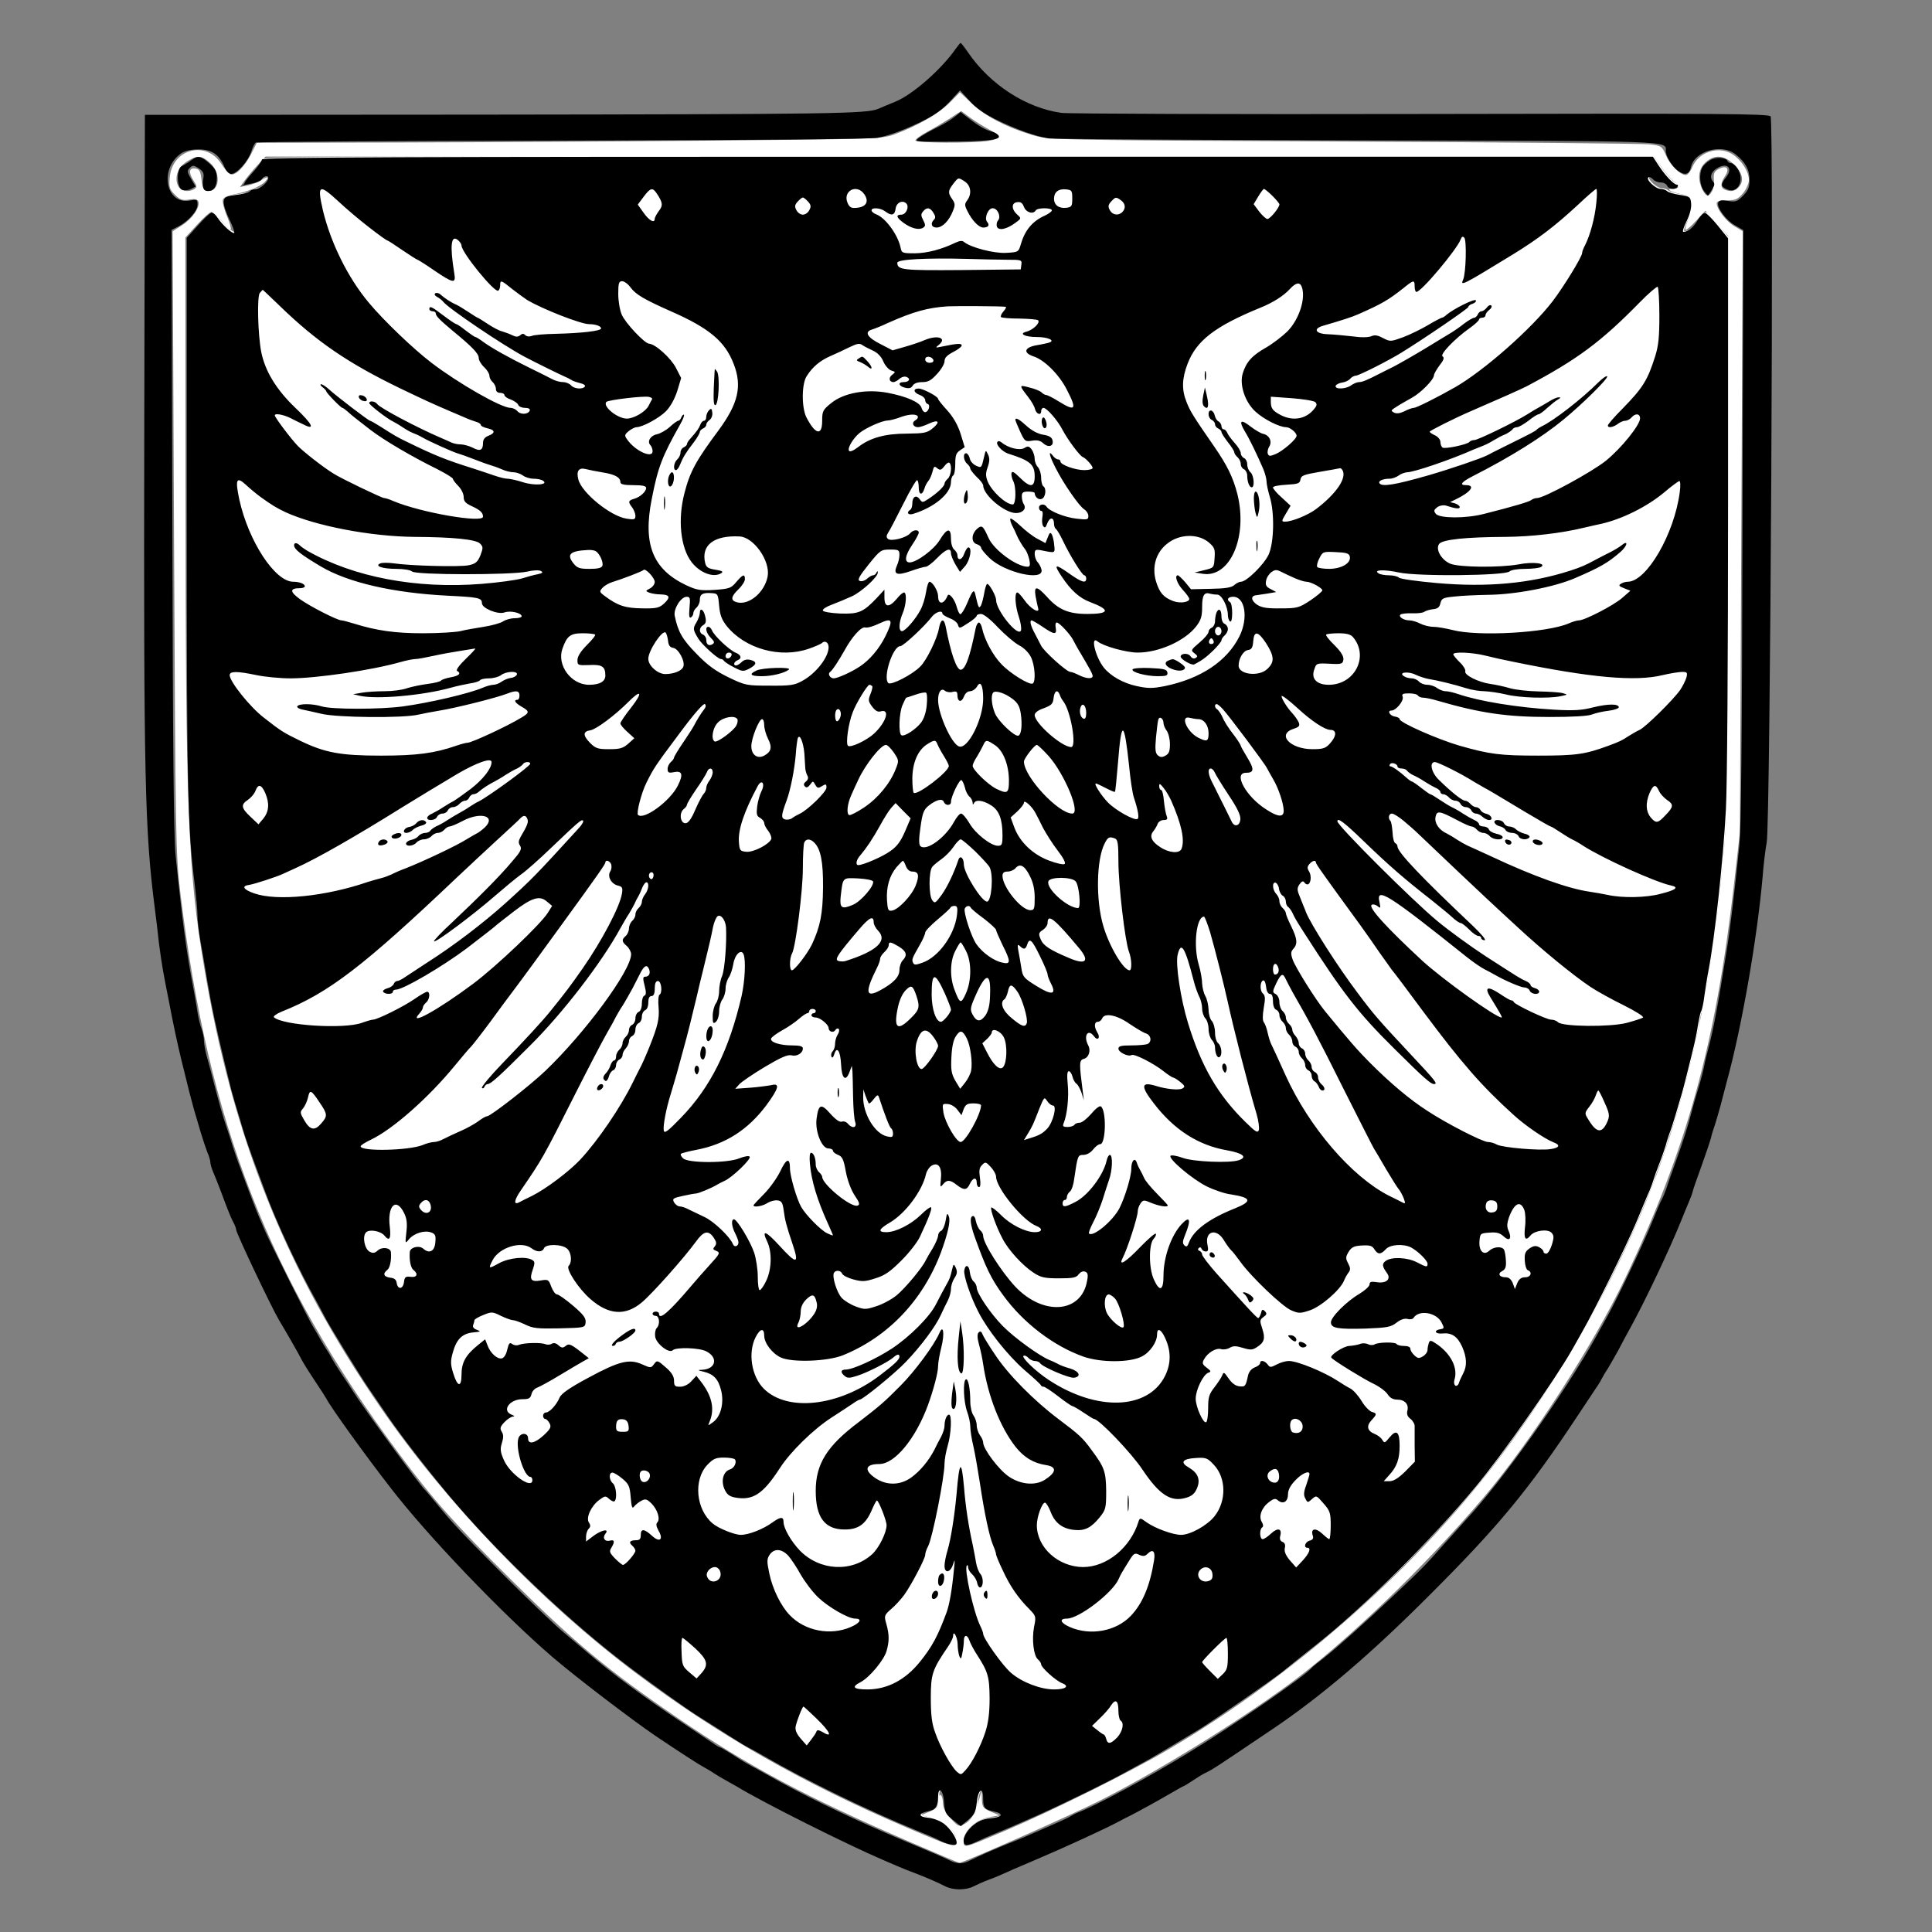 <?xml version="1.0" encoding="UTF-8" standalone="no"?>
<svg
   width="900pt"
   height="900pt"
   version="1.0"
   viewBox="0 0 900 900"
   id="svg51"
   sodipodi:docname="aviancss.svg"
   inkscape:version="1.3.2 (091e20e, 2023-11-25, custom)"
   xmlns:inkscape="http://www.inkscape.org/namespaces/inkscape"
   xmlns:sodipodi="http://sodipodi.sourceforge.net/DTD/sodipodi-0.dtd"
   xmlns="http://www.w3.org/2000/svg"
   xmlns:svg="http://www.w3.org/2000/svg">
  <rect x="0" y="0" width="900" height="900" fill="#808080" stroke="none"/>
  <defs
     id="defs51" />
  <sodipodi:namedview
     id="namedview51"
     pagecolor="#ffffff"
     bordercolor="#666666"
     borderopacity="1.0"
     inkscape:showpageshadow="2"
     inkscape:pageopacity="0.0"
     inkscape:pagecheckerboard="0"
     inkscape:deskcolor="#d1d1d1"
     inkscape:document-units="pt"
     inkscape:zoom="3.9550839"
     inkscape:cx="199.11082"
     inkscape:cy="69.151503"
     inkscape:window-width="1920"
     inkscape:window-height="1017"
     inkscape:window-x="1912"
     inkscape:window-y="-8"
     inkscape:window-maximized="1"
     inkscape:current-layer="g51" />
  <g
     transform="translate(0 900) scale(.1 -.1)"
     id="g51">
    <path
       style="fill:#ffffff;fill-rule:evenodd;stroke:none;stroke-width:0.811;paint-order:fill markers stroke"
       d="m 564.243,1143.674 c -63.76,-27.597 -99.432,-46.651 -143.027,-76.397 -43.776,-29.869 -63.942,-46.612 -104.249,-86.55 C 281.918,945.998 269.123,931.588 247.509,902.503 166.876,793.997 129.481,698.04 112.064,554.946 c -2.921,-24 -3.084,-32.974 -3.958,-218.117 -0.501,-106.198 -0.894,-193.114 -0.873,-193.147 0.021,-0.033 2.755,-1.8 6.077,-3.927 6.264,-4.012 11.165,-11.289 9.872,-14.658 -0.518,-1.349 -2.257,-1.693 -5.72,-1.131 -4.106,0.666 -5.649,0.134 -8.828,-3.045 -3.408,-3.408 -3.774,-4.673 -3.169,-10.964 1.686,-17.549 22.67,-22.936 31.968,-8.207 1.964,3.111 4.542,6.029 5.728,6.485 2.962,1.137 8.735,-4.574 12.904,-12.764 l 3.458,-6.794 87.58,-0.171 c 48.169,-0.094 135.53,-0.616 194.136,-1.161 104.034,-0.966 106.75,-1.062 114.785,-4.044 13.882,-5.154 27.425,-12.991 33.968,-19.658 l 6.237,-6.355 7.631,7.218 c 8.324,7.872 22.201,14.981 38.332,19.636 9.736,2.81 15.034,2.913 192.372,3.755 100.298,0.476 185.803,1.264 190.011,1.752 7.342,0.851 7.755,1.129 10.226,6.892 2.602,6.07 8.779,12.161 12.332,12.161 1.063,0 2.854,-2.203 3.978,-4.895 3.951,-9.455 16.24,-13.448 24.824,-8.066 5.628,3.528 10.344,10.85 10.351,16.069 0,2.103 -1.661,5.804 -3.697,8.224 -3.104,3.689 -4.723,4.401 -10.012,4.401 -4.097,0 -6.307,0.627 -6.304,1.788 0.011,3.624 5.892,11.285 10.959,14.275 l 5.217,3.078 -0.88,186.735 -0.88,186.735 -3.674,32.181 c -11.301,98.991 -29.356,164.416 -67.498,244.577 -19.674,41.348 -59.01,102.219 -88.269,136.591 -36.743,43.164 -85.744,90.151 -121.012,116.036 -32.329,23.729 -83.076,54.892 -117.701,72.279 -18.288,9.183 -84.487,38.462 -86.662,38.329 -0.485,-0.03 -14.719,-6.043 -31.632,-13.364 z m 30.036,-0.666 c 0,-4.931 -7.551,-11.841 -15.032,-13.756 l -7.137,-1.827 5.364,-2.257 c 4.564,-1.921 5.364,-2.92 5.364,-6.705 0,-2.601 0.594,-4.081 1.43,-3.564 0.787,0.486 1.43,2.786 1.43,5.111 0,2.813 1.626,6.002 4.861,9.532 4.683,5.11 5.004,5.228 8.767,3.214 3.919,-2.098 6.374,-6.388 8.99,-15.711 l 1.404,-5.006 0.146,5.437 c 0.131,4.862 0.712,5.681 5.51,7.757 l 5.364,2.321 -6.337,1.151 c -8.074,1.467 -15.833,8.554 -15.833,14.462 0,5.023 -0.769,5.208 26.46,-6.374 28.758,-12.232 76.842,-36.164 100.119,-49.83 79.991,-46.961 157.524,-115.76 209.491,-185.89 33.835,-45.662 61.97,-94.432 83.747,-145.173 29.435,-68.584 46.703,-146.865 53.536,-242.699 0.919,-12.895 1.498,-87.764 1.498,-193.887 V 146.433 l -7.059,-7.781 -7.059,-7.781 -5.841,6.29 c -3.212,3.459 -6.159,5.972 -6.547,5.583 -0.389,-0.389 0.268,-3.037 1.458,-5.886 1.19,-2.849 2.164,-7.424 2.164,-10.167 0,-4.638 -0.375,-5.055 -5.364,-5.95 -6.848,-1.23 -10.995,-3.351 -6.675,-3.414 4.674,-0.068 5.093,-1.615 1.257,-4.633 -1.943,-1.529 -5.492,-5.627 -7.887,-9.107 l -4.354,-6.328 H 596.191 164.867 l -4.96,5.364 c -2.728,2.95 -6.289,7.206 -7.913,9.457 l -2.953,4.093 4.86,-1.016 c 2.673,-0.559 6.285,-1.918 8.028,-3.021 4.419,-2.797 5.589,-2.499 2.705,0.688 -2.721,3.007 -11.64,6.587 -19.893,7.985 -2.991,0.507 -5.819,1.914 -6.285,3.126 -0.465,1.212 0.609,5.715 2.387,10.005 1.778,4.29 2.901,8.132 2.495,8.538 -0.406,0.406 -2.841,-1.879 -5.412,-5.078 -2.571,-3.199 -5.467,-5.816 -6.436,-5.816 -0.969,0 -5.045,3.592 -9.057,7.982 l -7.295,7.982 0.066,152.567 c 0.087,203.813 1.494,240.297 11.591,300.6 17.731,105.9 50.572,187.855 109.617,273.55 41.253,59.873 99.524,120.503 158.376,164.788 50.802,38.228 104.168,68.653 168.742,96.203 29.652,12.651 30.751,12.928 30.751,7.751 z M 1063.373,118.78 c 0.822,-1.537 1.328,-4.877 1.123,-7.424 -0.297,-3.695 0.347,-4.998 3.188,-6.448 4.839,-2.471 6.809,-0.201 3.804,4.384 -2.968,4.53 -3,7.438 -0.096,8.552 3.647,1.4 5.966,1.017 8.363,-1.379 3.784,-3.784 2.722,-9.124 -2.86,-14.389 -5.945,-5.607 -11.308,-6.227 -16.759,-1.939 -4.806,3.78 -6.03,9.79 -3.317,16.283 2.417,5.786 4.349,6.481 6.554,2.36 z m -942.628,-1.397 c 1.732,-1.096 1.679,-1.825 -0.358,-4.934 -3.432,-5.237 -3.101,-8.339 0.828,-7.781 2.66,0.378 3.342,1.571 3.933,6.88 0.523,4.701 1.405,6.554 3.287,6.912 7.74,1.47 9.338,-10.462 2.283,-17.052 -5.343,-4.991 -8.313,-5.177 -14.87,-0.931 -5.558,3.599 -7.766,10.212 -5.083,15.225 1.674,3.128 6.428,3.929 9.979,1.681 z M 613.999,87.498 c 3.373,-0.532 6.205,-1.61 6.294,-2.397 0.089,-0.787 -2.653,-2.928 -6.092,-4.758 -3.44,-1.83 -8.721,-5.142 -11.736,-7.359 l -5.482,-4.031 -6.899,4.499 c -3.795,2.474 -10.196,6.269 -14.224,8.432 -4.029,2.163 -7.325,4.577 -7.325,5.364 0,1.618 35.55,1.815 45.465,0.252 z"
       id="path52"
       transform="matrix(7.5,0,0,-7.5,0,9000)" />
    <path
       transform="matrix(10 0 0 -10 0 9e3)"
       d="m122.535 73.948c0 0.7-1.8 3.3-4 5.7s-4 4.7-4 5.1-0.6 0.9-1.2 1.2c-0.7 0.2-0.4 0.2 0.7 0 1.1-0.3 3.2-0.7 4.7-1s3.3-1.1 3.9-1.9c1.3-1.6 2.9-1.8 2.9-0.4 0 1.7-3.9 5-5.8 5-1 0-2.3 0.5-2.9 1.1s-3.5 1.4-6.4 1.7c-4.8 0.6-5.4 1-5.7 3.2-0.1 1.4 1.1 5.1 2.7 8.3 1.5 3.1 2.5 5.9 2.2 6.2-0.9 0.5-5.6-3.8-7.7-7-0.9-1.4-2.1-2.5-2.8-2.5-0.6 0-3.5 2.7-6.3 5.9l-5.3 5.9v127.9c0 127.3 0.4 146.4 3.6 172.4 0.8 6.3 1.4 13.3 1.4 15.5 0 2.1 0.6 7.5 1.4 11.9s2.2 12.5 3.1 18c2.1 12.6 3.9 20.9 8.5 40 0.7 2.7 1.6 6.6 2.1 8.5 0.4 1.9 1.7 6.6 2.9 10.5 1.2 3.8 2.5 8.3 3 10 1.1 4 4.1 12.4 7.6 21.7 0.9 2.4 2.2 5.9 2.9 7.8 5.4 14.7 15.4 36.1 24.1 51.5 1.8 3.3 3.6 6.7 4 7.5 1.8 3.5 15.9 26.6 20.2 32.8 2.5 3.7 6.6 9.6 9 13.2 6.8 9.8 16.6 22.5 27.8 36 23.1 27.6 57.4 60.3 85.9 81.6 11.4 8.5 24.8 18.1 30 21.4 1.3 0.8 5.6 3.5 9.5 6s8.3 5.3 9.8 6.2c1.5 1 3.6 2.2 4.7 2.8 1.1 0.5 4.7 2.5 8 4.4 19 11 47.6 24.9 70 34.1 5 2 9.9 4.1 10.9 4.7 3.3 1.8 7.5 2.7 8.1 1.8 0.9-1.5-2.3-6.7-5.7-9.4-1.9-1.4-5-2.6-7.3-2.8-4.7-0.4-4.9-2-0.4-3 3.8-0.7 4.9-2.2 4.9-6.6 0-5.5 2.5-3.3 2.8 2.5 0.3 4.5 0.7 5.4 4 8l3.8 3 3.4-2.8c2.9-2.5 3.5-3.7 4-8.1 0.6-6.3 3-7.9 3-1.9 0 4.3 0.7 5.1 5.2 6 4.6 1 3.7 2.6-1.7 3.1-3.9 0.4-5.9 1.3-8.8 3.9-3.5 3.2-4.9 7.3-2.9 8.5 0.5 0.3 2.6-0.3 4.8-1.3 2.1-1 6.4-2.9 9.4-4.1 4.9-2 8.5-3.5 19.5-8.4 13.8-6.2 34-16.1 43-21.2 3.3-1.8 6.7-3.7 7.5-4.1 1.2-0.5 14-8.2 24.9-14.8 6.2-3.8 34.5-23.4 38.7-26.8 2.8-2.3 10-8.1 16.1-12.9 21.4-16.9 53.5-48.8 73.9-73.4 12.3-14.8 36.6-49.4 44.6-63.4 1.4-2.5 3.6-6.3 4.8-8.5 6.2-10.8 20.5-40 25.1-50.8 2.8-6.7 5.6-13.6 6.4-15.2 0.7-1.7 1.5-3.9 1.8-5s1.5-4.5 2.7-7.5 2.5-6.9 3-8.5c0.4-1.7 1.2-4.1 1.7-5.5 0.6-1.4 1.8-5.2 2.8-8.5s2.3-8 3.1-10.5c0.7-2.5 1.9-7.2 2.7-10.5s2.1-8.3 2.7-11c0.7-2.8 1.6-7.3 2-10.2 0.5-2.8 1.1-5.7 1.5-6.3s1.1-3.9 1.5-7.3c0.5-3.4 1.3-8.7 1.9-11.7 3-15.7 6.8-51.1 8.1-75 0.6-10.7 1-70.9 1-142.3v-123.7l-4.7-5.8c-2.5-3.1-5.2-5.8-5.9-6-0.8-0.2-2.3 1.3-3.5 3.3-2 3.4-4.6 5.5-6.7 5.5-0.6 0 0.1-2.2 1.5-5 1.5-3 2.3-6.2 2.1-8.2-0.3-3.1-0.6-3.3-5.2-4-2.7-0.4-5.4-1.2-5.9-1.7-0.6-0.6-2-1.1-3.1-1.1-2.4 0-7.1-4.5-5.7-5.4 0.5-0.3 1.4 0.1 2.1 0.9s2.3 1.5 3.7 1.5c1.3 0 2.6 0.7 2.9 1.5 0.7 1.7 4 2 4.9 0.5 0.3-0.6 0.2-1-0.4-1-1.4 0-5.7-4.6-8.7-9.3l-2.4-3.7h-324c-263.9 0-324 0.2-324 1.3z"
       fill="#fff"
       stroke-width=".1"
       id="path1" />
    <path
       d="m4453 8774c-67-97-203-216-283-248-25-10-60-25-79-33-54-23-205-25-1856-27l-1560-1-3-1465c-3-1636 3-1872 49-2230 6-47 15-119 19-160 5-41 14-102 20-135s18-96 27-140c18-96 40-200 59-277 30-124 46-185 58-228 8-25 21-72 31-105s24-75 31-93c8-18 14-39 14-47s6-29 14-47 21-52 30-75c9-24 23-62 32-85 9-24 22-55 30-70 8-14 14-31 14-36 0-16 165-363 200-422 21-34 97-166 103-180 11-21 27-47 72-115 22-33 42-64 45-70 19-38 176-257 298-414 172-224 520-587 752-787 104-90 371-294 483-370 119-80 203-134 222-144 11-6 34-19 50-30 17-11 39-24 50-30s36-20 55-31c119-73 512-270 685-344 17-7 46-20 65-28s55-23 80-32c55-21 106-43 143-62 36-19 98-19 133 0 16 8 49 23 74 32s52 21 61 25c8 4 76 34 150 65 139 59 333 148 399 184 8 5 29 15 45 23 43 22 139 75 197 109 27 16 51 29 53 29s21 12 42 26 47 30 58 35c34 16 50 27 320 209 223 151 452 346 725 620 318 317 461 490 686 830 42 63 84 126 93 140 10 14 20 32 24 40s16 29 27 45c10 17 31 53 46 80 14 28 41 77 59 110 67 121 184 368 235 495 12 30 28 69 35 85 7 17 16 39 19 50 2 11 21 65 41 120s40 115 45 133c4 19 13 46 18 60 5 15 17 56 27 92 9 36 23 88 30 115 69 251 141 667 166 951 4 56 13 128 19 160 17 91 34 3362 18 3382-11 12-224 14-1628 11-888-2-1642 1-1675 5-165 23-332 131-435 281-17 25-33 45-35 45s-12-12-22-26zm189-332c92-45 182-77 244-87 23-3 672-7 1442-9 1491-3 1432-1 1432-50 0-24 28-70 56-91 32-24 54-18 61 16 15 75 143 112 208 60 45-35 65-71 65-119 0-35-6-49-30-74-27-27-35-30-71-24-29 5-41 3-45-8-8-22 37-83 79-106l38-22-4-1376c-2-1002-6-1410-15-1497-23-221-43-389-58-480-43-269-61-365-86-460-6-22-15-58-19-80s-17-71-29-110c-12-38-25-86-30-105-16-63-38-133-75-235-20-55-40-112-44-126-5-14-13-34-19-45-6-10-27-59-47-109-47-115-162-356-209-440-12-22-35-62-50-90-149-267-439-675-608-856-7-8-51-57-98-109-93-105-106-118-235-240-140-132-265-244-325-291-30-23-57-45-60-49-30-37-361-266-570-393-191-117-430-246-520-281-8-3-22-10-30-15-13-9-42-22-175-80-22-10-60-26-85-36-77-30-171-71-212-92-33-17-59-17-95 1-37 18-73 33-223 96-200 84-408 183-560 266-36 20-85 47-110 61-54 29-71 39-128 76-24 15-45 27-48 27s-17 8-32 19c-15 10-79 53-142 95-183 122-325 227-445 329-16 14-66 56-110 93s-170 158-280 268c-203 204-235 238-315 336-25 30-47 57-51 60-20 17-290 387-334 458-5 9-28 43-51 77-22 33-43 67-47 75s-16 29-27 45c-11 17-24 39-30 50s-19 34-29 50c-20 31-203 396-226 450-7 17-20 46-28 65s-22 54-31 78c-35 92-47 124-60 160-8 20-22 62-32 92-9 30-22 71-29 90-15 42-37 121-60 210-9 36-23 88-31 116s-14 62-14 77c0 14-5 38-11 54-6 15-15 51-19 78-4 28-13 77-19 110-33 172-52 316-83 620-9 87-13 510-15 1517l-4 1397 32 16c47 25 89 72 89 101 0 24-2 26-35 20-114-22-145 151-39 221 18 11 45 17 81 17 61-1 94-24 118-81 9-21 21-33 33-33 25 0 77 58 92 102 6 21 16 41 22 44 5 3 649 8 1431 9 887 2 1439 7 1467 13 54 12 115 34 189 69s108 59 155 110l38 42 44-48c30-34 69-61 126-89z"
       id="path2" />
    <path
       d="m4446 8455c-16-13-54-36-85-51s-67-36-80-46c-23-18-21-18 120-18 190 1 259 8 252 26-3 8-17 17-32 21-29 7-60 24-111 64l-35 27-29-23z"
       id="path3" />
    <path
       d="m889 8252c-13-10-32-21-41-25-27-10-26-103 2-112 10-3 29-1 40 5l21 11-21 36c-19 32-19 38-6 51s18 13 42-2c22-15 25-24 21-49-6-41 0-57 22-57 27 0 41 21 41 61 0 30-7 43-35 68-41 36-54 38-86 13z"
       id="path4" />
    <path
       d="m1220 8257c0-7-18-33-40-57s-40-47-40-51-6-9-12-12c-7-2-4-2 7 0 11 3 32 7 47 10s33 11 39 19c13 16 29 18 29 4 0-17-39-50-58-50-10 0-23-5-29-11s-35-14-64-17c-48-6-54-10-57-32-1-14 11-51 27-83 15-31 25-59 22-62-9-5-56 38-77 70-9 14-21 25-28 25-6 0-35-27-63-59l-53-59v-1279c0-1273 4-1464 36-1724 8-63 14-133 14-155 0-21 6-75 14-119s22-125 31-180c21-126 39-209 85-400 7-27 16-66 21-85 4-19 17-66 29-105 12-38 25-83 30-100 11-40 41-124 76-217 9-24 22-59 29-78 54-147 154-361 241-515 18-33 36-67 40-75 18-35 159-266 202-328 25-37 66-96 90-132 68-98 166-225 278-360 231-276 574-603 859-816 114-85 248-181 300-214 13-8 56-35 95-60s83-53 98-62c15-10 36-22 47-28 11-5 47-25 80-44 190-110 476-249 700-341 50-20 99-41 109-47 33-18 75-27 81-18 9 15-23 67-57 94-19 14-50 26-73 28-47 4-49 20-4 30 38 7 49 22 49 66 0 55 25 33 28-25 3-45 7-54 40-80l38-30 34 28c29 25 35 37 40 81 6 63 30 79 30 19 0-43 7-51 52-60 46-10 37-26-17-31-39-4-59-13-88-39-35-32-49-73-29-85 5-3 26 3 48 13 21 10 64 29 94 41 49 20 85 35 195 84 138 62 340 161 430 212 33 18 67 37 75 41 12 5 140 82 249 148 62 38 345 234 387 268 28 23 100 81 161 129 214 169 535 488 739 734 123 148 366 494 446 634 14 25 36 63 48 85 62 108 205 400 251 508 28 67 56 136 64 152 7 17 15 39 18 50s15 45 27 75 25 69 30 85c4 17 12 41 17 55 6 14 18 52 28 85s23 80 31 105c7 25 19 72 27 105s21 83 27 110c7 28 16 73 20 102 5 28 11 57 15 63s11 39 15 73c5 34 13 87 19 117 30 157 68 511 81 750 6 107 10 709 10 1423v1237l-47 58c-25 31-52 58-59 60-8 2-23-13-35-33-20-34-46-55-67-55-6 0 1 22 15 50 15 30 23 62 21 82-3 31-6 33-52 40-27 4-54 12-59 17-6 6-20 11-31 11-24 0-71 45-57 54 5 3 14-1 21-9s23-15 37-15c13 0 26-7 29-15 7-17 40-20 49-5 3 6 2 10-4 10-14 0-57 46-87 93l-24 37h-3240c-2639 0-3240-2-3240-13zm3275-103c28-19 33-58 10-88-12-16-12-23 2-50 21-43 53-76 73-76 24 0 32 11 18 27-14 17 5 63 26 63 23 0 40-38 26-56-7-7-9-21-6-30 8-20 46-12 86 18 28 20 28 21 10 37-28 24-30 55-3 59 17 3 26-3 33-22 10-26 43-36 55-16 8 13 75 13 75 0 0-5-15-16-32-24-59-26-94-69-113-135-10-35-12-36-69-39-56-3-163 25-194 50-9 8-20 7-40-2-66-32-132-49-189-50-60 0-63 1-68 28-13 59-69 136-112 153-13 5-23 13-23 19 0 15 42 12 64-5 29-22 44-18 48 12 3 29 32 43 50 25 15-15-1-52-23-52-27 0-24-13 10-38 36-26 71-35 91-23 12 8 12 13 1 35-11 21-12 28-1 41 17 21 33 19 48-6 10-15 11-24 3-32-18-18-12-37 12-37 27 0 58 31 76 77 11 27 11 35-3 55-21 29-20 40 5 72 24 31 23 30 54 10zm-2773-215c42-33 79-59 82-59s34-20 70-45c37-25 68-45 71-45 2 0 38-22 78-50 90-61 102-63 93-12-21 129-15 181 18 153 9-8 16-19 16-25 0-32 154-221 171-210 5 3 9 14 9 25 0 26 4 25 58-19 26-20 56-42 67-49 72-43 251-113 289-113 30 0 56-9 56-20 0-12-92-22-209-25-53-1-104-5-114-10-11-4-23-3-29 3-9 9-15 9-25 0-10-8-20-8-36 0-12 6-33 14-47 18-14 3-44 19-68 35s-45 29-47 29-21 12-42 26-47 30-58 35c-26 11-55 31-73 47-7 7-18 9-24 6-6-4-3-11 8-17s24-16 29-23c27-33 278-202 377-255 39-21 171-86 188-93 8-3 22-10 30-15 8-6 28-12 43-16 15-3 25-10 22-15-9-15-51-12-65 5-7 8-24 15-37 15-14 0-37 6-51 14-15 8-61 31-102 51-100 49-178 93-217 121-17 13-35 24-38 24-4 0-24 14-45 30-21 17-41 30-44 30-4 0-31 18-60 40-55 42-66 47-66 30 0-5 7-10 15-10s15-4 15-10c0-12 19-31 80-82 89-73 120-105 120-125 0-11 11-30 25-43s25-31 25-41c0-9 7-22 15-29s15-21 15-31c0-12 7-19 20-19 11 0 20-5 20-11 0-5 13-15 29-20 16-6 32-17 35-25s17-14 32-14c16 0 24-5 22-12-7-19-43-21-58-3-7 8-21 15-32 15-43 0-241 113-368 210-84 64-223 197-292 280-98 117-178 280-214 431-27 118-18 124 69 44 39-37 107-94 149-126zm1338 159c28-42 29-56 9-81-10-14-19-30-19-36 0-23-26-9-52 28l-27 38 27 36c32 43 42 45 62 15zm967-4c22-33 8-58-35-62-26-3-34 2-43 21-26 57 43 94 78 41zm968-19c0-36-3-40-28-43-34-4-57 13-57 42 0 31 20 47 55 44 28-3 30-6 30-43zm932 13c18-18 33-36 33-40 0-15-43-68-56-68-6 0-23 15-38 34l-26 35 21 35c12 20 24 36 27 36s21-14 39-32zm1509-35c-7-69-28-147-52-195-8-14-14-31-14-37 0-17-86-157-137-224-99-129-318-322-453-400-84-48-182-97-194-97-7 0-27-7-44-16-21-10-37-12-48-6-17 10-18 9 27 37 9 5 34 20 56 32 42 23 103 85 103 105 0 6 12 27 26 46 20 25 23 36 14 42-14 8 56 82 127 132 24 17 43 35 43 40 0 4 7 8 15 8s15 5 15 11c0 7 8 18 17 25 10 7 14 16 10 21-5 4-14 0-21-10-7-9-18-17-25-17-6 0-14-7-17-15-4-8-11-15-16-15-6 0-27-12-47-27-20-16-45-33-56-40-11-6-67-41-125-76s-125-73-150-86c-25-12-52-26-60-30-60-31-84-41-99-41-9 0-26-7-37-15-24-18-77-20-72-2 3 6 16 13 31 15 14 2 31 10 37 18 7 8 19 14 26 14 14 0 154 71 212 107 107 66 312 206 312 213 0 5 9 12 20 15 11 4 18 11 15 16-6 9-104-40-136-67-8-8-18-14-22-14-3 0-32-15-64-34s-85-45-117-57c-58-21-60-21-93-4-24 13-39 16-54 9-14-6-47-7-88-1-36 4-88 9-116 10-58 2-70 26-20 40 86 25 133 40 162 53 111 49 140 66 211 122 48 39 52 39 52 7 0-14 4-25 8-25 23 0 188 197 206 244 5 14 10 16 17 9 12-12 8-166-5-195-15-33-5-28 232 117 117 72 195 131 305 233 42 40 80 72 83 72 4 0 4-30 0-67zm-3672 8c14-15 15-24 6-40-6-12-19-21-30-21s-24 9-30 21c-9 16-8 25 6 40 9 10 20 19 24 19s15-9 24-19zm1459 5c20-15 22-37 5-54-18-18-46-14-58 9-9 16-8 25 6 40 20 22 23 23 47 5zm-531-276c66 0 69-1 66-22l-3-23-274-3c-276-2-301 0-301 34 0 16 136 23 324 18 66-2 150-4 188-4zm-1754-130c24-32 63-55 187-110 180-79 253-141 293-246 40-103 21-184-71-309-105-141-133-193-158-290-33-124-19-257 33-324 39-50 102-74 138-51 11 7 4 11-27 16-33 5-43 11-48 31-20 83 40 130 160 124 66-3 144-114 131-186-14-74-86-135-142-121-32 8-30 26 6 61 17 16 30 37 30 47 0 26-10 22-40-13-24-29-32-32-102-37-67-4-82-1-132 22-155 74-202 190-160 401 29 149 48 198 133 349 12 21 20 41 17 44-3 2-8-3-12-12-3-9-10-16-14-16-5 0-23-13-40-29-18-16-45-31-60-34-30-6-47-34-30-51 5-5 10-18 10-28 0-36-82 2-118 54-14 19-13 23 7 40 13 10 29 18 36 18 28 0 107 43 138 75 21 22 40 57 52 94l18 60-24 47c-23 45-96 112-126 113-21 2-111 97-127 136-9 21-16 64-16 96 0 50 3 59 18 59 10 0 28-13 40-30zm3126 4c20-53-12-153-68-209-23-22-67-56-98-74-66-37-93-68-109-121s11-134 60-178c38-35 111-72 142-72 18 0 49-25 49-40 0-16-64-71-97-85-27-11-32-11-37 1-3 8 0 24 7 34 14 24 0 53-29 59-10 2-36 17-57 33-47 37-58 30-29-20 23-37 55-104 86-175 9-21 16-48 16-60s7-44 15-71c23-74 20-213-5-269-21-46-103-127-129-127-8 0-22-7-32-16-12-11-42-16-109-17l-92-2-27 33c-15 17-31 32-34 32-17 0-4-39 23-68 17-18 30-37 30-42 0-16-44-22-75-10-45 17-64 39-80 92-20 68 0 135 53 176 56 45 142 47 192 6 28-24 31-32 28-73-3-46-3-46-48-57l-45-11 38-6c127-20 211 172 161 372-20 77-47 133-108 221-97 140-113 166-129 208-23 57-21 109 5 177 41 108 128 175 338 261 60 24 110 56 139 88 28 30 46 33 55 10zm1666-133c0-101-4-142-20-192-35-110-56-145-152-243-38-38-68-73-68-78 0-13 24-9 46 7 10 8 26 15 35 15s22 7 29 15c18 21 40 19 40-4 0-31-88-140-160-198-65-52-287-173-319-173-9 0-21-4-27-9-9-8-82-30-221-65-85-22-206-21-224 0-11 14-10 18 6 31 11 8 29 11 40 8 46-15 65-17 65-7 0 5-10 13-22 17l-23 6 25 12c71 34 96 67 49 67-33 0-21 15 34 43 173 88 322 181 421 263 89 73 210 193 203 201-4 3-22-9-41-28-78-78-211-181-266-206-8-4-17-10-20-13-6-8-26-18-137-73-43-21-86-43-95-48-29-15-173-64-273-93-157-45-218-55-229-37-7 11 17 21 48 21 12 0 31 7 42 15 10 8 28 14 39 15 31 0 202 58 310 106 17 7 37 15 45 18s23 10 33 16c9 5 25 15 35 20 9 6 27 14 39 19 11 6 24 15 28 20 3 6 13 11 22 11 8 0 32 14 53 30 21 17 42 30 47 30s23 13 41 30c18 16 40 34 50 39 13 8 14 10 2 10-8 0-28-9-45-20-16-10-39-23-50-29s-33-19-50-30c-52-33-230-120-247-120-9 0-19-4-22-8-7-12-114-35-126-27-5 3-10 15-10 26s-11 24-25 31c-14 6-25 14-25 17 1 5 118 64 195 97 104 45 238 104 256 114 236 125 347 207 528 392 41 42 79 74 83 72 4-3 8-63 8-133zm-6429 46c175-170 321-269 567-388 121-58 148-70 227-104 19-8 50-21 68-29 17-8 42-17 55-21 12-3 22-10 22-15s14-11 30-15c37-8 39-22 5-35-17-7-25-17-25-34 0-34-14-40-49-21-17 8-42 15-56 15s-33 4-43 9c-9 4-33 15-52 23-107 46-283 139-293 156-9 13-37 17-37 4 0-8 84-73 110-85 8-4 29-16 45-27 28-18 35-22 68-35 6-3 19-9 27-14 25-15 144-69 165-74 11-3 45-15 75-27s64-24 75-27 34-11 52-19c17-8 42-14 55-14s33-7 44-15c10-8 33-15 49-15 17 0 37-4 44-9 30-19-39-25-94-7-28 9-60 16-71 16-10 0-36 6-59 14-22 8-69 23-105 35-124 39-176 60-305 123-44 21-59 30-123 71-24 15-45 27-48 27-7 0-157 115-190 145-15 14-32 25-38 25s-3-7 7-14c9-7 17-16 17-19 0-7 68-77 75-77 3 0 14-8 24-17 11-10 26-23 33-28 7-6 40-31 73-57 64-49 193-125 313-184 39-20 72-40 72-45 0-4 11-19 25-33s25-37 25-51c0-20 8-29 38-43 39-18 52-30 52-49 0-31-290 19-418 73-18 8-37 14-43 14-10 0-198 90-234 113-48 29-142 103-168 130-32 33-107 133-107 142 0 11 39 4 72-12 18-9 45-23 61-30 58-30 43 1-37 77-89 85-141 171-159 260-16 83-20 259-7 275 7 8 13 15 14 15s35-33 77-73zm3383-6c5-1 1-10-9-21s-15-23-12-27c4-4 43-7 86-7 44-1 83-4 87-8 11-12-24-45-54-53-38-9-9-25 48-25 50 0 85-15 60-25-8-3-35-9-60-13-58-10-66-35-16-52 51-16 120-85 155-154 49-94 42-105-37-56-27 17-53 30-59 30-5 0-14 5-21 12s-32 17-57 23c-49 13-49 12-5-45 15-19 29-44 31-54 5-24 29-34 29-12 0 9 5 16 11 16 15 0 67-59 90-105 23-43 78-118 93-124s46-41 46-51c0-5-17-10-39-10-43 0-111 25-111 40 0 6-5 10-11 10-7 0-18 8-25 18-23 29-15-3 14-59 37-73 109-177 133-192 10-6 19-20 19-31 0-17-5-18-56-12-54 6-126 35-139 56-10 15-35 12-35-5 0-8 5-15 11-15s8-11 5-27-2-35 3-43c8-11 12-9 20 13 12 30 31 28 31-3 0-10 4-21 9-24 5-4 19-27 32-54 32-68 90-162 100-162 5 0 9-7 9-15 0-25-23-17-83 26-63 44-70 41-31-17 43-65 84-101 133-119 95-36 90-55-14-55-88 0-135 20-189 81-46 50-60 51-52 2 4-21 9-46 12-56 9-29-37-2-65 39-13 18-27 34-32 34-14 0-10-63 7-113 9-26 13-55 10-64-13-33-116 93-116 143 0 18-31 74-41 74-4 0-10-19-14-42-4-24-11-50-15-58-10-17-12-12-25 44-7 35-13 30-40-35-12-28-26-50-31-50s-12 15-17 33c-9 36-37 70-43 53-17-42-44-43-44-2 0 24-26 67-40 67-5 0-12-21-16-47-4-27-15-64-26-84-23-44-71-99-86-99-17 0-15 41 3 83 17 40 20 97 6 97-5 0-21-13-34-30-36-42-57-40-57 7v36l-37-40c-62-65-83-74-170-71-44 2-78 8-80 14s18 19 44 28c26 10 67 27 91 38 46 21 123 92 121 111 0 8-2 8-6 0-2-7-10-13-16-13s-18-7-28-16-25-14-34-10c-12 4-3 21 41 76 54 67 58 70 100 70 40 0 44-2 44-25 0-13-5-36-12-50-18-41 0-48 65-25 31 11 62 20 70 20 7 0 31 18 52 40 42 43 65 51 65 23 0-10 10-34 21-53l21-34 24 27c23 27 34 87 15 87-5 0-14-14-20-31-10-29-31-32-31-5 0 8-7 19-15 26-9 7-15 29-15 51 0 52-18 50-52-6-27-45-107-104-140-105-27 0-22 33 12 83 17 25 30 50 30 56 0 15-25 14-39-2-17-22-91-41-105-27-8 8-7 15 1 28 7 9 38 70 71 135 32 64 61 114 65 110 4-3 7-19 7-35 0-34 16-37 26-5 3 12 12 29 19 37s15 28 19 43c6 25 9 27 22 16s19-9 33 9c9 13 20 20 24 16 13-13 7-61-8-74-8-7-15-17-15-23 0-12-35-45-75-71-27-18-29-18-41-1-16 22-34 11-34-20 0-13-4-27-10-30-19-12-10-26 13-19 99 30 177 95 177 148 0 14 5 28 10 31 6 3 10 28 10 54 0 39 4 51 22 63l22 15-19 62c-13 41-34 78-62 109-24 26-43 50-43 54 0 11-70 48-91 48-27 0-24-19 6-30 14-5 25-16 25-24s5-16 12-18c14-5 3-38-13-38-6 0-13 9-16 20-7 26-69 53-157 70-99 19-205 0-263-47-40-32-43-38-43-84 0-71-32-64-74 18-22 45-22 155 2 191 27 43 63 73 112 94 25 11 64 29 88 41 35 17 47 19 60 9 9-6 32-18 50-26 21-10 38-28 47-50 8-19 25-38 37-42 20-6 21-7 4-20-18-13-14-34 6-34 6 0 19 7 28 15 10 9 24 13 33 9 21-8 12-24-14-24-28 0-23-19 7-26 19-5 29-2 36 10 6 10 22 16 44 16 28 0 42 8 69 38 19 20 35 47 35 59 0 16 11 28 40 43 22 11 40 25 40 31 0 11-23 9-95-6-28-6-29-5-11 9 39 32-7 47-66 22-18-8-59-22-91-31l-59-17-56 29c-62 31-77 57-40 68 13 4 46 17 73 30 121 54 188 72 280 78 36 2 248 1 269-2zm-336-248c2-8-5-13-17-13s-21 6-21 16c0 18 31 15 38-3zm-1310-182c-2-3-10-18-17-32-14-27-68-59-101-59-44 0-115 58-95 78 9 9 175 29 198 23 10-2 16-6 15-10zm3089-14c9-9 8-17-6-33-37-46-97-57-154-28-38 20-47 31-47 63v23l98-7c53-4 102-12 109-18zm-1852-66c3-6-2-14-11-19-19-11-11-32 13-32 8 0 30 7 49 16 46 22 56 9 19-21-27-22-40-24-120-25-102 0-171-19-228-63-22-17-38-23-42-17-8 13 19 58 49 83 28 23 103 57 130 58 11 0 37 7 56 14 42 16 77 18 85 6zm-1466-262c56-9 81-23 81-45 0-10 16-14 60-14s60-4 60-13c0-17-28-43-57-51-27-8-28-14-8-40 8-11 15-29 15-39 0-17-5-19-42-13-75 12-209 121-224 183-10 39 2 56 34 48 15-4 51-11 81-16zm3447 6c15-38-36-109-126-177-36-27-111-58-143-58-18 0-18 2 3 37l22 37-41 38c-23 20-41 42-41 47 0 6 28 11 63 13 54 3 62 6 65 24 3 19 15 23 90 36 48 8 91 16 95 17 4 0 10-6 13-14zm-5041-121c53-38 73-50 115-70 143-65 398-113 600-115 184-1 287-12 306-31 15-15 15-20 2-55-13-31-22-39-54-46-39-9-273-3-352 9-23 3-50 3-59 0-31-12 7-26 73-26 34 0 65-5 73-12 16-17 462-17 536-1 28 7 56 8 65 3 11-6 8-10-15-15-17-3-50-12-75-20-25-7-109-19-187-25-303-24-595 31-811 154-13 8-29 19-35 25-14 14-27 14-27 1 0-19 31-43 125-99 127-75 336-123 590-136 144-7 160-10 160-35 0-24 75-54 105-43 27 10 80-2 80-18 0-5-15-9-33-9s-42-7-54-15-52-19-90-25c-37-6-86-14-108-20-22-5-100-10-174-10-130 0-216 12-322 45-26 8-52 15-58 15-19 0-145 64-194 99-48 35-48 51 1 51 12 0 22 4 22 9 0 11-25 21-54 21-85 0-208 188-251 382-20 94-14 110 29 71 17-16 49-43 71-59zm6610 24c-25-195-154-417-242-418-10 0-25-4-33-10-11-7-8-11 15-20l30-12-39-34c-39-34-174-104-201-104-8 0-29-6-47-14-101-44-423-62-541-31-32 8-72 15-90 15s-45 7-61 15c-15 8-38 15-50 15-27 0-53 17-42 27 4 4 29 7 54 6 26-1 51 2 57 7 5 4 23 10 40 12 22 2 31 9 35 28 5 22 12 26 65 31 33 4 103 7 155 8 129 1 309 36 405 77 119 51 155 72 214 123 34 30 37 58 4 30-10-8-38-25-63-37-25-13-52-26-60-31-46-25-65-33-117-50-184-59-384-78-621-57-90 8-169 19-175 25s-27 11-47 11c-19 0-41 4-48 9-27 17 26 19 95 4 88-19 495-15 515 5 7 7 38 12 73 12 33 0 67 4 74 9 27 17-38 25-104 12-89-16-278-14-319 3-42 18-70 67-52 92 16 21 125 32 310 33 121 1 260 17 366 43 25 6 61 14 80 18 96 22 210 78 291 145 35 30 68 54 72 54 5 1 6-23 2-51zm-5049-276c18-12 36-52 30-68-4-10-22-14-60-14-47 0-57 4-75 26-33 42-15 58 69 62 14 1 30-2 36-6zm3512-25c6-30-37-56-95-57-28 0-54 4-57 9s1 23 10 40c16 31 17 32 77 29 50-2 62-6 65-21zm-3238-118c0-10-10-24-22-30-22-12-22-12-3-20 11-4 34-8 52-8 43-1 48-13 17-42-23-21-35-24-102-23-78 1-114 12-174 57-26 19-27 22-11 39 9 10 30 22 47 27 45 14 138 49 144 56 9 9 52-37 52-56zm2983 17c21-9 44-16 53-16 21 0 74-29 74-40 0-5-25-26-56-47-52-34-60-37-137-37-64-1-89 3-111 17-28 19-31 41-5 44 8 1 32 5 54 8l40 7-26 14c-21 10-25 19-21 39 2 14 14 32 25 40 17 12 24 12 46 1 14-7 43-21 64-30zm-2683-128c4-43 12-65 36-95 86-106 250-151 382-105 29 10 55 22 59 25 15 16 33 5 33-18 0-47-60-124-125-158-34-19-56-22-150-21-106 0-113 1-190 38-61 30-97 55-150 110-67 68-87 104-102 178-6 32 29 88 56 88 16 0 17-7 13-51-3-37-2-50 7-45 6 4 11 13 11 20 0 8 7 19 15 26s15 23 15 35c0 27 13 35 55 32 29-2 30-4 35-59zm2321 52c20 0 49-55 49-96 0-12 5-26 10-29 6-4 10 11 10 39 0 25-4 48-10 51-18 11-10 25 15 25 55 0 71-99 29-184-58-116-179-197-347-232-57-11-77-12-132 0-61 13-121 46-153 86-39 49-64 151-29 122 26-22 134-52 187-52 99 0 221 55 273 123 22 29 27 46 27 90 0 55 10 70 38 61 8-2 22-4 33-4zm-1281-88c0-5 15-14 34-22 19-7 37-21 39-32 5-17 8-16 46 9 23 14 41 30 41 35 0 4 9 8 20 8 12 0 45-26 79-63 33-34 76-71 98-83 22-11 45-34 55-54 19-37 24-115 9-124-14-9-103 45-146 90-39 40-78 112-90 167-3 15-10 27-15 27s-12-12-15-27c-26-131-48-193-70-193-19 1-45 73-70 203-8 39-23 34-31-10-8-48-58-150-87-178-37-38-137-89-149-77-26 26 21 172 56 172 14 0 113 92 148 138 17 21 48 31 48 14zm-265-105c-29-59-74-112-120-142-39-26-104-55-121-55s-29 20-18 29c11 7 41 53 68 101 35 64 78 112 97 107 10-3 39 6 66 19 60 28 65 17 28-59zm732 43c54-37 67-38 61-5-3 14-1 25 5 25 12 0 65-57 78-85 6-11 15-29 22-40 53-89 67-115 67-124 0-15-30-13-64 4-15 8-34 15-40 15-17 0-126 98-137 124-6 12-19 37-29 56-19 35-25 60-14 60 3 0 26-13 51-30zm-1745-65c2-21 9-31 24-33 24-3 57-63 47-88-7-19-44-34-84-34-35 0-79 39-79 71 0 38 66 137 81 122 4-5 9-21 11-38zm-340 29c4-3-14-25-38-49-29-29-44-53-44-70 0-24 2-25 56-23 59 3 74-7 74-49 0-28-27-43-76-43-84 0-151 92-124 168 21 60 37 72 95 72 28 0 54-3 57-6zm3127-42c37-59 39-85 6-117-38-39-135-28-135 14 0 34 22 70 44 73 16 2 22 11 24 41 4 51 23 47 61-11zm403 31c77-89 10-223-112-223-56 0-83 28-68 70 10 31 11 31 72 28 56-3 61-1 64 19 2 15-10 36-41 67-25 24-43 47-39 50 3 3 29 6 57 6 37 0 56-5 67-17zm-4132-102c-30-29-47-52-41-56 21-12 10-23-29-30-22-4-42-11-45-15-3-5-31-12-63-16-31-4-74-13-96-20-21-8-68-14-105-14-36 0-84-3-106-7l-40-7 30-7c79-18 291 1 420 36 28 8 69 17 92 21 24 3 45 10 49 15 3 5 22 9 42 9s46 7 56 15c25 19 79 20 74 3-3-7-15-15-29-16-13-2-32-10-43-18s-28-14-38-14c-9 0-32-6-50-14-64-27-247-70-373-87-108-14-326-14-375 0-44 14-107 14-115 1-3-5 7-12 22-15s56-12 90-20c72-18 382-21 452-4 23 5 68 14 100 19 79 13 266 60 314 79 41 16 57 14 57-9 0-11-4-20-10-20-19 0-10-15 20-32 38-22 38-28-3-52-64-39-230-116-249-116-7 0-30-6-53-14-101-35-184-46-351-46-189 0-261 14-375 69-80 39-88 44-170 108-65 50-159 168-159 198 0 19 35 19 125 0 39-8 110-15 158-15 121 0 380 38 513 76 28 8 59 14 70 14 10 0 48 7 84 15s92 18 125 23 64 10 68 11c5 0-15-21-43-48zm4749 15c31-8 90-21 131-29 360-74 568-93 695-62 33 8 73 14 89 15 25 0 28-2 22-26-4-14-17-40-29-58-32-46-162-174-189-186-13-6-36-19-53-30-31-20-36-23-95-45-107-39-147-45-324-45s-225 6-366 46c-103 30-280 108-280 124 0 5-10 10-22 12-23 3-38 28-16 28 21 0 59 46 52 64-5 13 1 16 29 16 20 0 39-4 42-10 3-5 14-10 24-10s41-6 67-14c200-58 322-76 522-76 107 0 181 4 199 12 15 6 50 14 76 17s48 11 48 16c0 17-49 17-119 0-53-14-90-16-182-11-171 10-348 39-445 72-23 8-50 14-61 14s-29 7-40 15c-10 8-31 15-45 15-15 0-32 7-39 15s-22 15-34 15c-11 0-28 4-36 10-28 18 20 24 54 7 17-8 45-17 61-20 39-6 118-25 175-43 25-8 63-14 85-14 22-1 67-7 100-15 63-16 200-20 256-8 33 7 33 7 9 14-14 4-64 7-111 8s-108 7-135 15-69 17-92 20c-56 8-123 42-116 59 2 7-9 26-26 42-16 16-30 32-30 37 0 13 88 9 149-6zm-2339-201c0-95-72-238-113-222-35 13-97 151-97 216 0 38 15 58 32 43 8-6 24-9 36-5 17 4 22 1 22-15 0-32 19-36 30-8 6 16 17 26 29 26 11 0 25 10 32 21 16 31 29 7 29-56zm-517 59c3-3-1-20-8-37-11-27-11-34 8-59 14-19 27-26 39-22 46 14 27-50-31-104-35-32-110-67-121-56s2 104 22 155c15 42 69 129 78 129 4 0 9-3 13-6zm254-90c-3-33-14-65-27-81-25-32-78-66-91-58-14 9-11 102 5 140 8 19 16 35 18 35s21 7 43 14c22 8 44 12 49 9s6-30 3-59zm400 30c24-18 33-35 38-67 8-53 3-99-11-104-17-6-94 67-109 104-16 38-20 85-8 97 11 11 55-3 90-30zm220 19c3-10 11-24 17-31 34-45 63-212 36-212-44 0-170 111-170 149 0 11 16 23 43 32 36 14 42 20 45 47 4 35 19 42 29 15zm-1996-58c-28-35-51-69-51-75s15-24 33-40l32-29-29-26c-24-21-39-25-88-25-53 0-63 3-90 30-33 34-33 53 2 58 27 4 115 70 175 130 62 63 72 49 16-23zm3107-7c62-57 124-98 149-98 31 0 30-29-2-64-20-22-32-26-81-26-104 0-168 69-88 95 26 8 30 14 24 30-5 11-19 31-32 45-21 22-48 65-48 77 0 7 37-21 78-59zm-2769-4c-13-16-32-47-46-74-4-8-26-43-50-78s-43-67-43-71c0-5-7-14-15-21s-15-21-15-32c0-17 5-20 29-15 39 8 45-10 19-62-35-72-159-163-186-137-8 9 16 104 40 151 34 68 40 77 153 228 68 92 113 143 119 137s4-15-5-26zm1781-15c0-20-4-29-12-27-15 5-22 33-14 54 9 24 26 6 26-27zm636 18c28-30 199-258 207-277 4-8 17-31 28-50 24-40 49-114 49-147 0-31-26-30-81 6-94 59-156 171-95 171 38 0 40 16 7 70-17 28-31 53-31 56s-12 23-27 43c-35 45-50 70-62 98-6 11-15 24-20 28-13 7-15 25-3 25 4 0 16-10 28-23zm-1781-36c-3-12-11-21-16-21-10 0-12 43-2 53 12 13 25-10 18-32zm-480-11c3-5 1-19-5-30-14-26-90-81-101-74-18 11-9 65 16 89 25 25 78 34 90 15zm1985-18c0-9 7-26 15-36 8-11 15-39 15-63 0-33-5-45-21-53-15-9-24-8-35 1-12 10-14 27-9 83 4 39 8 77 11 84 5 18 24 5 24-16zm162 18c27 0 48-29 48-66 0-38-8-41-49-20-53 28-85 105-38 92 12-3 30-6 39-6zm-2022-28c0-15 8-44 18-64 20-39 15-60-18-78-32-17-60 4-60 44 0 37 36 126 50 126 6 0 10-13 10-28zm1700-192c6-63 16-128 22-145 19-57 26-95 17-100-14-9-102 40-138 77-31 32-67 88-56 88 3 0 15-5 28-12 47-24 59-29 61-26 2 2 8 62 14 135 16 204 29 200 52-17zm-1513 61c2-25 3-55 4-65 0-11 4-27 9-37 7-12 5-21-6-30-10-8-12-15-4-23 7-7 14-4 24 9 13 18 13 18 24-1 9-16 14-17 31-6 18 11 21 10 21-7 0-20-89-106-125-122-11-5-27-14-36-21-9-6-24-8-33-5-18 7-17 19 8 87 18 48 37 143 43 215 2 33 7 67 9 75 9 25 26-16 31-69zm620 42c4-10 17-35 30-55 13-21 23-41 23-46 0-27-148-140-164-125-3 4-6 34-6 67 1 73 25 129 66 157 36 23 43 24 51 2zm269-5c38-26 64-92 64-165 0-59-7-63-60-37-39 20-110 89-109 107 0 6 9 26 20 42 10 17 23 40 29 53 12 27 16 27 56 0zm-472-34c24-36 24-38 8-78-26-66-82-134-146-177-33-22-64-38-70-36-14 5-9 53 10 94 8 18 22 50 32 70 32 70 105 163 129 163 7 0 23-16 37-36zm721-16c74-83 151-268 110-268-65 0-225 172-225 242 0 15 49 78 60 78 4 0 29-23 55-52zm-2595-28c0-30-40-81-97-125-36-27-73-53-82-58-9-4-29-16-46-27-16-11-40-24-52-30-13-5-23-14-23-20 0-16 40-12 46 5 4 8 15 15 25 15 11 0 22 7 25 15 4 8 14 15 24 15s23 7 30 15 19 15 27 15c7 0 16 7 19 15 4 8 12 15 19 15 8 0 20 6 27 13 16 14 45 33 73 47 11 6 34 19 50 30 17 11 40 24 52 29 11 5 24 15 28 20 7 13 35 15 35 3 0-11-195-153-241-176-8-3-27-15-44-26-16-11-39-24-50-30s-33-19-50-30c-16-11-40-24-52-29-11-5-24-15-28-20-3-6-14-11-24-11s-24-6-31-14c-6-8-21-16-32-18-12-2-23-9-26-15-5-18 33-16 48 2 7 8 23 15 35 15s28 7 35 15 20 15 30 15 23 7 30 15 18 15 25 15c6 0 33 11 59 25 84 45 159 24 105-29-13-12-31-26-39-29-8-4-28-16-45-26-45-29-199-102-285-136-25-9-54-22-65-28-11-5-33-14-50-18-16-4-43-12-60-17-197-68-423-91-530-54-52 18-62 35-23 40 25 4 129 38 156 51 9 4 35 16 57 26 99 44 284 150 500 285 22 14 218 133 256 155 89 52 159 77 159 55zm4220-21c0-5 9-9 19-9 11 0 23-5 26-11 4-5 17-15 28-20 12-5 36-18 52-29 17-11 40-24 53-30 12-5 22-14 22-20 0-5 6-10 14-10 7 0 19-7 26-15s20-15 30-15 20-7 24-15c3-8 14-15 25-15 10 0 21-7 25-15 3-8 13-15 21-15 9 0 23-7 31-15 9-8 22-15 31-15 21 0 10 24-13 29-10 2-23 9-27 17s-14 14-21 14c-8 0-19 7-26 15s-18 15-25 15c-13 0-62 38-122 97-35 33-46 83-19 83 15 0 128-57 181-91 17-10 39-23 50-29 21-11 33-18 196-116 59-35 109-64 112-64 4 0 23-12 44-26s47-30 58-35 34-18 50-29c92-59 335-169 409-185 39-8 24-21-49-39-66-18-177-20-245-5-25 5-63 12-85 15-98 14-262 72-457 164-48 22-98 45-110 50-13 6-36 19-53 30-16 11-37 23-45 27-36 16-58 48-53 76 6 32 17 31 102-14 30-16 59-29 66-29s18-7 25-15 20-15 30-15 23-7 30-15c14-17 60-21 60-5 0 6-13 13-29 16-17 4-32 12-35 20s-15 14-26 14-20 5-20 10c0 6-10 15-22 20-13 6-36 19-53 30-16 11-39 24-50 29s-37 21-58 35-40 26-44 26c-3 0-22 14-43 30-21 17-41 30-44 30s-14 8-25 18c-30 27-64 52-74 52-4 0-6 4-2 10 7 11 35 2 35-11zm-3190-27c0-10-7-27-15-38-8-10-15-26-15-34 0-9-5-21-12-28-6-6-24-39-39-74-19-44-33-63-46-63-24 0-30 47-9 65 9 7 16 16 16 21s19 37 43 72c24 34 46 70 50 80 8 23 27 22 27-1zm2338 1c4-10 33-58 65-106 42-63 57-95 55-115-3-29-26-36-39-12-8 17-57 115-69 139-4 9-15 30-24 48-18 35-21 63-6 63 6 0 14-8 18-17zm-1163-72c3-16 13-35 21-42 8-6 14-19 15-28 0-10 2-11 6-3 7 18 41 15 79-9 38-23 54-65 54-141 0-42-3-48-21-48-33 0-105 56-133 105-15 25-32 45-39 45s-21-17-32-37c-40-75-131-141-158-114-7 7-7 35 1 88 9 66 15 81 38 100 36 28 64 35 71 17s33-18 33 0c0 26 40 107 49 102 5-4 12-19 16-35zm-948-17c-8-16-17-48-20-72-4-35-2-44 14-52 10-6 19-17 19-24s8-24 19-37c10-13 16-30 14-37-9-25-83-63-116-60-30 3-32 6-35 47-4 56 24 140 87 258 19 36 37 14 18-23zm1909-44c48-109 64-183 48-224-9-23-57-20-98 7-42 26-53 52-33 75 7 9 17 25 20 35 4 9 16 17 28 17 16 0 19 4 14 18-4 9-10 41-13 70-2 28-8 52-13 52s-9 8-9 18c0 14 4 12 20-8 12-14 27-41 36-60zm-4220 35c20-48 17-85-9-118l-23-27-37 35c-44 41-46 57-12 79 14 10 30 28 35 42 13 34 28 30 46-11zm6492 11c6-14 23-32 37-42 32-21 32-32-6-71-36-39-45-40-70-10-22 27-24 66-5 112 18 41 29 44 44 11zm-2905-102c7-13 23-44 36-71 14-26 44-74 68-105 27-35 39-59 32-63-5-4-38 3-72 16-75 28-135 85-161 152l-18 49 31 28c17 16 31 34 31 41 0 16 37-17 53-47zm-607-87c-20-46-37-70-69-92-36-26-126-65-149-65-14 0-9 26 10 46 28 33 57 76 92 139 18 33 41 70 52 82l20 22 35-36 35-35-26-61zm2323 49c22-18 46-40 54-47 59-57 355-337 407-384 36-33 70-64 76-70 107-99 250-217 334-273 30-20 99-58 154-85 54-27 94-52 90-57-5-4-39-15-76-25-77-20-299-18-320 3-7 7-21 12-32 12-22 0-169 70-174 82-2 5-8 8-12 8-5 0-29 14-54 31-56 37-73 31-43-17 43-70 57-94 52-94-27 0-275 178-370 265-166 154-253 249-235 260 6 4 18 1 27-6 14-12 15-10 9 19-17 73 40 37 409-258 28-22 64-47 80-55 17-9 37-19 45-24 48-28 125-61 141-61 11 0 22-7 25-15 7-17 44-21 44-4 0 6-9 13-20 16s-20 9-20 14-10 14-22 19c-27 12-25 11-188 116-69 45-171 119-225 164-115 95-465 444-465 464 0 19 31-4 118-88 122-118 195-181 318-277 37-30 82-66 98-81 17-16 35-28 41-28 5 0 23-14 39-30 16-17 35-30 43-30 7 0 13-4 13-10 0-5 7-10 16-10s-15 29-56 68c-235 222-350 342-350 369 0 6-5 13-10 15-6 2-12 24-13 50-2 26-6 51-10 54-12 12-8 34 7 34 8 0 32-15 55-34zm-4082 8c5-14 1-27-32-83-10-18-11-28-2-41 9-15 2-28-39-75-57-68-155-166-279-283-49-45-86-84-83-87 7-8 183 124 283 211 44 38 99 84 123 101 23 16 86 72 140 124 131 125 141 133 148 126 4-3-5-19-19-34-202-221-218-238-342-350-106-95-241-198-365-277-41-27-87-57-102-67-15-11-32-19-38-19s-13-6-16-14-17-17-30-20c-14-4-22-11-19-16 8-13 45-13 45 0 0 6 7 10 15 10 33 0 214 106 329 192 66 51 126 97 132 103s45 36 86 68c86 66 122 77 156 47l24-20-20-32c-33-53-239-249-347-330-163-122-308-202-251-139 9 10 16 22 16 28s7 16 15 23c17 14 20 50 5 50-6 0-32-15-58-33-50-35-174-97-195-97-6 0-30-7-52-15-84-30-366-12-409 26-5 4 11 16 35 26 219 87 380 210 819 627 53 50 138 129 189 176s98 90 104 97c16 17 27 16 34-3zm2737-90c13-5 16-24 16-108 0-108 31-372 49-419 13-33 15-87 3-87-28 0-94 110-122 205-36 120-33 311 6 386 15 30 22 33 48 23zm-1401-19c30-30 42-88 41-210-1-121-13-182-52-265-21-43-80-120-93-120-12 0-12 56 1 79 17 33 50 291 50 396 0 57 3 110 6 119 8 20 28 20 47 1zm750-41c31-31 62-64 67-74 19-36 9-160-12-160-25 0-107 131-108 172 0 32-18 47-26 21-19-57-50-123-77-161-29-39-32-42-44-26-17 23-17 135 0 156 6 8 26 24 43 36s42 37 55 56c13 20 29 36 34 36 6 0 36-26 68-56zm-1696-60c3-9 2-24-4-33-15-23 4-58 34-66 22-5 25-10 20-39-10-60-92-217-184-349-51-73-79-111-148-196-35-44-117-133-224-244-57-59-100-111-96-115s10-1 12 6c3 6 9 12 15 12 14 0 54 36 198 180 151 150 333 386 420 546 12 21 30 53 41 69 10 17 21 37 25 45 3 8 10 22 15 30s14 27 20 43c6 15 15 27 20 27 14 0 11-34-6-56-8-10-15-26-15-35s-7-22-15-29-15-20-15-30-7-23-15-30-15-23-15-35-7-28-15-35c-20-17-19-27 5-47 11-10 20-27 20-38 0-76-214-366-399-543-71-68-256-212-272-212-6 0-25-11-42-24-18-13-54-33-82-45-27-12-62-28-77-36-14-8-35-15-46-15s-35-6-53-14c-65-26-289-31-289-6 0 5 21 18 48 31 101 48 267 194 390 344 36 44 71 85 77 90 6 6 46 57 89 115 42 58 92 125 111 150s57 77 85 115c28 39 87 120 131 180 174 239 209 290 209 297 0 15 21 8 27-8zm1373-9c6-15 17-25 29-25 30 0 35-17 17-64s-80-113-111-118c-17-3-20 3-23 47-4 62 11 115 44 155 14 16 28 30 30 30 3 0 9-11 14-25zm1910 17c0-7 34-55 207-292 26-36 66-93 89-127 24-33 49-69 57-80 9-10 76-99 149-198 177-237 267-341 417-477 54-50 146-113 187-129 35-13 29-26-13-32-52-8-223 7-250 21-12 7-30 12-41 12-25 0-193 86-284 146-82 53-171 128-265 222-56 56-98 104-211 242-44 54-136 201-150 239-10 29-9 38 3 51 21 23 18 47-10 105-14 28-25 55-25 61s-7 17-15 24-15 21-15 32-7 26-15 34c-18 19-20 57-2 52 6-3 14-15 15-29 2-13 10-28 18-32s14-17 14-27 5-22 11-25c5-4 15-17 20-28 10-23 22-42 54-92 180-281 252-374 420-540 138-137 170-165 185-165 19 0 10 12-111 141-147 157-172 186-245 284-93 123-217 318-240 375-3 8-9 24-14 35-4 11-13 33-19 48-9 22-8 33 3 48 9 13 16 16 21 10 3-6 10-11 15-11 16 0 21 38 9 59-10 15-10 23 0 35 14 17 31 21 31 8zm-1333-62c16-31 23-63 23-102 0-51-2-58-20-58-43 0-130 108-130 160 0 14 7 20 24 20 13 0 29 7 36 15 21 25 43 13 67-35zm-1754-6c-4-10-9-12-15-6-12 12-1 35 12 27 5-3 6-13 3-21zm1024-20c7-20-57-94-94-109-52-22-62-15-57 37 11 93 7 89 81 86 37-2 68-8 70-14zm944 0c16-19 26-124 11-124-49 0-151 92-138 125 8 21 109 21 127-1zm-553-156c-11-93-86-197-162-223-31-11-38-11-43 1-6 15-5 18 32 83 14 24 25 50 25 57s26 34 58 61c31 26 59 51 60 56 2 4 11 7 19 7 12 0 15-9 11-42zm64 34c2-5 29-28 61-51 31-24 57-48 57-53s14-36 30-70c40-79 39-92-2-82-38 8-91 45-119 85-24 33-61 148-55 166 6 14 23 17 28 5zm-1140-91c4-71-6-198-18-227-8-18-14-50-14-71s-7-47-15-57c-8-11-15-38-15-59 0-34 2-38 15-27 8 7 15 29 15 49s7 45 15 55c8 11 15 34 15 51s7 40 15 52c8 11 17 39 21 62 7 45 37 73 48 45s6-124-9-192c-58-252-145-427-283-569-62-64-77-75-80-59-4 21 11 102 33 171 7 22 19 65 28 95 8 30 22 80 30 110 20 71 41 157 62 245 9 39 22 95 30 125 31 127 38 157 46 199 5 25 15 48 22 53 16 10 36-18 39-51zm688 22c0-9 9-27 21-39 45-47-7-95-153-141-10-3-25-2-34 1-17 7 0 32 99 148 48 56 67 64 67 31zm957-120c50-60 32-79-44-47-93 39-123 59-135 88-11 26-10 31 10 44 12 8 22 22 22 32 0 46 31 22 147-117zm610 75c25-88 64-242 83-328 27-123 92-380 134-521 9-31 13-64 10-74-6-14-16-7-61 37-129 126-207 260-269 463-34 111-59 274-48 318 16 65 34 36 75-123 6-25 18-57 25-72 8-14 14-40 14-56 0-17 7-37 15-46 8-8 15-30 15-50 0-19 7-41 15-50 8-8 15-24 15-34 0-29 11-53 21-46 14 8 10 50-6 64-9 7-15 29-15 51 0 20-7 44-15 53-8 8-15 32-15 53-1 21-7 49-15 63s-14 40-15 58c0 19-7 59-16 89-26 88-11 223 25 223 3 0 16-33 28-72zm-793-111c20-40 36-79 36-86 0-6 7-26 16-43 27-52 4-56-68-11-58 36-64 42-70 83-4 25-10 61-14 80-5 29-4 33 7 23 18-18 27-16 34 7 11 33 22 23 59-53zm-656 43c35-22 40-40 17-64-8-8-15-28-15-44 0-33-28-62-93-97-65-34-68-6-11 108 8 16 14 34 14 41s9 21 20 31 20 24 20 32c0 18 9 16 48-7zm312-20c27-52 26-140-1-199-22-49-28-47-52 17-23 58-22 134 3 182 11 22 22 40 25 40s14-18 25-40zm1454-76c7-18 0-34-15-34-5 0-9 11-9 25 0 28 15 34 24 9zm-2930-10c7-19-1-34-19-34-10 0-11-8-2-42 8-31 7-43-1-46-7-2-12-19-12-37 0-20-6-35-15-39-8-3-15-16-15-30 0-13-7-26-15-30-8-3-15-14-15-24 0-11-7-25-15-32s-15-20-15-30-7-23-15-30-15-21-15-31c0-11-4-19-9-19s-13-10-17-22c-3-12-13-28-20-36-16-16-18-28-4-37 5-3 12 5 16 19 3 13 12 27 20 30s14 14 14 25c0 10 7 21 15 25 8 3 15 13 15 21 0 9 7 23 15 31 8 9 15 24 15 34s7 20 15 24c8 3 15 16 15 30 0 13 7 26 15 30 8 3 15 16 15 30 0 13 7 26 15 30 9 3 15 18 15 36 0 20 5 30 15 30s15 11 15 35 5 35 15 35c16 0 22-55 7-64-5-3-7-30-4-60 4-51-4-85-40-176-18-45-40-95-49-110-4-8-18-35-30-60-57-117-163-273-247-363-52-55-157-134-222-167-25-12-53-26-62-31-27-14-23 11 9 57 98 143 103 151 248 439 64 127 132 257 151 290s39 69 44 80c6 11 19 34 30 50 11 17 31 53 46 80 14 28 32 62 40 78 17 31 29 34 38 11zm2966-46c6-13 21-41 33-63 71-123 120-215 237-450 72-143 135-267 140-275s31-51 56-95c26-44 53-87 60-95s17-27 23-42c9-25 8-27-7-19-9 5-37 19-62 31-174 89-371 318-481 560-35 78-61 134-69 150-4 9-11 31-15 50s-12 41-17 47c-7 8-7 32-1 68 8 44 7 57-4 67-15 12-14 57 2 61 6 1 11-13 13-30 2-21 9-33 18-33s14-11 14-34c0-21 6-36 15-40 8-3 15-14 15-24 0-11 7-25 15-32s15-20 15-30 7-23 15-30 15-21 15-32c0-10 7-21 15-24 8-4 15-14 15-24s7-23 15-30 15-21 15-32c0-10 7-21 15-24 8-4 15-14 15-25 0-10 6-22 13-26 8-4 16-16 20-25 3-10 11-18 17-18 15 0 12 16-5 30-8 7-15 21-15 32 0 10-7 21-15 24-8 4-15 14-15 24s-7 23-15 30-15 21-15 32c0 10-7 21-15 24-8 4-15 14-15 24s-7 25-15 34c-8 8-15 21-15 29s-7 20-15 27-15 20-15 30-7 23-15 30-15 25-15 41-7 32-17 38c-16 8-16 12 2 50 23 47 31 50 45 19zm-1589-65c16-36 29-70 29-76-1-15-35-57-47-57-23 0-43 60-43 127 0 106 15 107 61 6zm211-10c-1-46-8-73-22-94-23-31-41-30-60 6-11 21-10 31 10 77 51 119 77 123 72 11zm-343-2c17-52 14-65-26-104-61-61-80-48-62 42 7 37 20 68 36 86 28 29 35 26 52-24zm470 20c23-32 51-129 44-148-8-20-23-15-69 23-43 34-58 74-35 89 5 3 12 19 16 35 8 38 18 38 44 1zm-939-91c0-5-4-10-10-10-5 0-10-4-10-10 0-5 9-10 20-10 20 0 60-33 60-49 0-17 22-24 31-10 4 7 11 10 16 6 4-4 2-17-5-27-7-11-12-30-12-43s-5-28-11-34-9-17-6-25c4-8 8-5 13 10 12 41 29 17 32-46 3-68 22-84 40-34l10 27 3-25c1-14 2-68 3-120s5-105 10-117c9-27-14-32-34-8-7 9-20 13-28 10-10-4-29 9-54 37-43 49-55 45-64-23-8-59 24-139 55-139 12 0 21-5 21-10 0-6 11-15 24-20 19-7 26-20 36-77 8-42 24-85 41-111 23-34 26-44 14-48-29-12-165 99-165 134 0 5-7 15-15 22s-15 23-15 35c0 31-10 55-22 55-6 0-8-21-5-52 7-80 34-168 83-276 13-29 24-54 24-56 0-3-12 2-27 9-31 15-101 87-121 123-21 37-52 144-52 179 0 52-17 47-45-13-15-31-49-79-76-106s-49-51-49-53c0-11 43-4 65 11 13 8 34 14 47 12 19-2 24-11 29-48 5-41 13-73 41-155 32-95 20-97-61-8-64 70-85 77-57 19 23-48 21-130-5-183-11-24-25-43-30-43s-9 28-9 63c0 34-8 85-17 112-19 55-80 155-94 155s-11-34 6-66c8-16 15-34 15-41 0-20-20-25-26-8-14 34-89 106-133 126-25 12-58 28-73 35-14 8-33 14-42 14-8 0-20 9-26 19-9 17-5 20 41 30 27 6 55 11 60 11 12 0 75 26 99 41 8 5 24 13 35 18 35 15 127 103 117 113-5 5-25 1-48-8-54-23-239-23-262 0-9 8-13 18-10 21s36 12 74 19c134 26 238 93 323 206 59 80 66 106 24 95-16-3-59-9-98-12l-70-5 19 21c11 12 64 48 119 81 74 44 106 58 124 54 25-7 53 10 53 32 0 10-14 14-49 14-58 0-104 15-99 32 3 7 26 24 51 38 26 14 61 38 78 53s35 27 40 27 9 5 9 10c0 6 7 10 15 10s15-4 15-10zm1461-59c31-21 66-42 77-45 25-8 29-41 6-50-9-3-42-6-75-6-46 0-59-3-59-15 0-17 46-39 61-30 12 8 102-38 149-75 21-17 42-30 46-30 5-1 20-10 33-21 21-17 22-22 10-29-15-10-75-4-123 11-71 22-74 0-11-81 95-124 208-196 343-219 72-13 95-32 52-46s-211-7-260 11c-27 10-53 14-57 10-13-13 102-110 169-143 35-17 85-34 112-37 96-15 101-32 19-65-120-48-192-101-214-158-7-20-12-24-22-14-9 9-8 19 2 44 31 75 25 97-15 54-48-52-84-153-84-239 0-71-18-78-45-18-24 52-24 164-1 189 9 10 13 20 10 24-4 3-36-25-73-63-64-67-102-92-82-52 23 44 71 193 71 219 0 11 6 27 13 37 12 17 16 17 51 2 37-15 76-21 76-11 0 2-23 27-50 54-28 28-55 61-60 73-6 13-14 30-19 38s-12 23-15 33c-9 28-26 10-26-27s-29-132-55-184c-31-60-124-137-142-118-3 3 6 26 20 53 14 26 33 73 43 103 9 30 23 72 30 93 16 43 19 117 4 117-5 0-12-12-15-27-15-67-85-161-145-192-48-25-60-26-60-6 0 8 5 15 10 15 6 0 10 6 10 14 0 7 6 19 14 25s17 33 20 59c16 110 17 112 43 112 15 0 33 10 45 25 11 14 25 25 33 25 27 0 30 159 3 176-6 4-26-12-45-35-19-22-43-41-53-41s-22-4-25-10c-3-5-18-10-32-10-20 0-24 3-18 18 16 38 25 120 19 180-4 42-3 62 5 62 6 0 13-11 17-25 3-14 12-29 18-33 7-4 17-23 24-42l11-35-5 40c-17 131-17 146 4 152 24 6 35 39 21 64-23 44-1 79 27 42 17-24 32-8 16 17-16 26-15 50 2 50 8 0 16 7 20 15 10 28 67 18 127-24zm-913-61c12-16 22-35 22-42 0-19-63-108-77-108-22 0-37 83-22 129 19 59 44 66 77 21zm156-8c17-34 27-113 20-149-3-16-16-41-28-56l-23-29-23 38c-18 32-21 50-18 109 2 46 9 81 21 98 20 31 31 28 51-11zm172 6c18-35 15-121-4-140-16-16-46 13-74 69l-22 43 22 20c12 12 22 25 22 30 0 24 41 8 56-22zm-3187-304c37-54 38-63 7-98-30-35-52-31-79 16-20 34-20 38-5 55 8 10 19 33 23 51 8 38 14 36 54-24zm2558-4c2-3 13 6 23 20 15 19 20 22 24 10 27-82 50-142 57-146 5-3 9-14 9-25 0-16-5-18-27-13-58 12-114 107-112 186l1 33 10-30c6-16 13-32 15-35zm3428 3c22-48 24-61 14-85-25-60-51-58-90 7-18 29-18 30 5 60 13 16 26 40 30 53 4 12 9 22 12 22 2 0 16-26 29-57zm-2570-13c20 0 1-77-26-107-23-24-37-32-87-47l-22-7 20 33c21 35 21 35 53 117 21 51 22 52 35 32 8-12 20-21 27-21zm-445-20 19-25 10 28c9 22 17 27 46 27 19 0 35-4 35-9 0-41-72-171-95-171-20 0-72 90-80 137-6 41-6 42 20 40 15-1 35-13 45-27zm180-311c0-53 125-206 188-230 31-12 28-29-7-29-44 0-114 35-158 80-22 22-42 37-45 35-7-7 23-90 51-143 28-55 94-127 146-161 34-22 51-26 118-26 65 0 81 3 92 19 9 11 20 16 30 12 12-4 15-14 9-43-26-151-205-164-335-26-66 71-149 202-149 236 0 8-6 20-14 26-7 6-16 25-20 42-3 19-10 28-17 23-12-7-8-40 11-94 53-148 77-197 134-275 94-129 235-236 374-285 80-28 216-28 271 1 38 19 71 67 71 102s20 25 39-19c27-60 26-118-2-174-79-158-318-166-542-18-61 40-128 105-117 112 5 3 15-1 22-9s21-15 31-15 21-5 24-10c11-18 136-71 158-68 36 5 25 30-18 43-22 6-49 16-60 23-11 6-27 13-35 16-46 18-165 104-219 159-58 59-120 152-121 178 0 9-6 22-14 29-8 6-16 26-18 43-3 34-21 40-26 9-4-25 29-122 65-192 43-85 134-200 214-271 41-35 76-67 77-71 2-5 8-8 14-8 5 0 36-20 68-45s62-45 65-45c4 0 27-13 52-30 24-16 46-30 49-30 23 0 175-159 226-236 79-118 133-153 204-131 27 8 40 20 50 44 17 40 5 71-37 96-43 24-32 41 30 45 49 3 55 1 86-32 57-61 59-168 3-239-34-43-113-87-156-87-38 0-120 30-160 58-30 22-32 22-38 5-37-122-148-213-259-213-115 1-215 91-215 195 0 39 24 105 38 105 5 0 17-19 26-42 20-53 55-79 110-85 50-5 79 10 119 59 28 35 30 43 30 122-1 90-8 111-68 191-41 57-59 73-155 145-114 86-235 208-295 300-28 41-54 84-58 94-5 14-11 16-18 9s-7-24 1-54c7-24 16-66 20-94 22-148 79-293 151-385 39-49 83-76 142-85 51-8 49-33-5-68-45-29-114-23-169 15-46 31-119 128-119 158 0 8-7 24-15 34-8 11-15 32-15 46s-7 35-15 46c-8 10-15 40-15 65 0 61-10 110-21 103-14-8-10-105 6-149 8-22 15-53 15-70 0-16 6-59 15-95 8-36 21-112 30-170 21-141 44-248 61-288 8-18 14-37 14-42 0-6 14-40 32-77 33-72 71-127 124-180 30-31 31-33 21-82-11-59-2-134 18-151 8-7 15-17 15-23 0-15 69-77 98-88 36-14 16-29-38-29-62 0-149 33-200 77-39 33-130 161-130 182 0 5-6 22-14 38-31 63-76 266-62 280 3 4 6 0 6-9 0-8 9-23 19-32 11-10 21-28 23-40 2-11 8-21 13-21 16 0 18 45 2 63-8 9-17 33-20 52s-10 55-15 80c-21 95-34 182-41 270-12 136-22 127-35-30-9-97-26-209-42-262-8-26-14-58-14-72 0-37 27-33 40 7 8 27 9 24 4-23-9-95-21-164-34-200-41-111-67-160-125-232-67-83-150-127-242-128-68 0-79 11-34 34 42 22 109 103 121 145 13 46 13 76-1 126-11 38-10 41 23 70 19 16 46 46 60 65 33 46 98 169 98 187 0 8 6 27 14 41 20 39 76 321 76 384 0 19 7 57 15 84 16 54 20 144 6 144-11 0-21-25-21-52 0-11-7-34-16-51-10-18-24-45-32-62-26-50-65-97-106-127-52-38-116-39-169-3-54 37-46 65 19 65 72 0 169 117 227 275 26 72 47 151 47 181 0 17 7 55 15 87 16 63 10 111-9 67-24-56-115-179-181-245-77-78-99-96-195-170-148-111-200-195-200-320 0-124 42-180 135-180 63 0 97 24 125 88 11 26 22 47 25 47 8 0 45-93 45-115 0-35-36-107-67-135-95-86-244-78-337 17-41 43-76 104-76 133 0 26-14 25-53-3-41-30-109-57-146-57-29 0-104 30-131 53-78 65-91 203-25 273 28 29 39 34 78 34 25 0 48-4 51-9 9-14-4-40-23-46-31-9-43-51-27-90 12-27 22-35 50-41 83-15 130 15 209 137 49 76 155 180 240 235 39 25 84 55 99 65 15 11 30 19 33 19 14 0 165 123 216 177 68 71 138 164 162 218 10 22 25 53 33 68 8 16 14 40 14 53 0 14 7 36 16 50 13 19 14 30 7 47-10 21-11 21-18-8-8-34-11-43-25-67-16-29-28-51-50-94-29-58-122-151-205-206-75-49-182-98-215-98-24 0-26-13-5-30 13-11 24-10 58 1 48 15 144 64 168 85 18 16 29 18 29 4s-25-37-95-90c-189-142-428-168-537-59-57 57-75 167-38 240 21 41 40 44 40 7 0-35 38-84 78-102 53-24 216-18 287 10 211 85 374 256 458 479 32 87 46 147 37 168-7 19-9 16-15-20-4-23-14-44-21-47-8-3-14-13-14-23-1-10-12-36-25-58-14-22-28-47-32-55-15-34-96-131-136-164-23-19-66-42-95-51-49-16-55-16-96-1-24 9-53 27-65 40-23 25-46 100-36 117 9 14 32 11 38-4 3-8 26-20 52-27 41-11 54-11 103 5 45 14 69 31 122 84 36 36 75 86 86 111 40 85 57 130 51 136-3 3-24-12-47-35-46-45-117-81-161-81-41 0-36 14 15 44 74 43 153 149 170 228 4 15 16 33 28 39 30 16 47-10 41-64-4-38-3-40 10-24 18 22 33 22 64-3 34-26 47-25 61 5s32 33 32 5c0-11 5-20 11-20s8 15 4 43c-5 34-3 48 10 60 15 16 18 15 41-10 13-14 24-34 24-44zm-2635-129c12-37-20-55-45-25-10 12-10 18 0 30 17 21 37 19 45-5zm4970-10c0-18-6-26-23-28-24-4-38 18-28 44 3 9 15 14 28 12 17-2 23-10 23-28zm-5093-30c13-26 16-49 11-90-6-55-6-55 13-32 23 27 71 42 102 31 20-7 23-15 20-46-3-42-28-55-56-30-19 17-61 7-63-15-3-38 4-74 17-84 24-19 16-36-13-32-24 3-28-1-31-24-4-34-29-37-34-5-2 16-11 23-30 25-31 4-36 19-14 36 13 10 20 47 17 83-2 21-41 26-61 8-14-13-23-14-38-6-24 13-35 71-17 90 15 16 68 7 86-15 23-28 31-15 25 39-13 100 29 142 66 67zm5219 13c5-15 7-50 3-80-6-54 2-67 26-38 19 23 79 31 97 13 12-13 13-22 2-57-7-22-18-41-26-41-7 0-13 4-13 10 0 5-9 14-20 20-15 8-26 7-44-5-20-14-25-24-23-57 1-22 7-42 14-45 23-9 14-33-12-33-18 0-29-8-37-27l-11-28-10 28c-8 18-18 27-33 27-30 0-39 17-16 29 15 8 19 20 17 49-1 22-5 44-9 51-10 16-47 14-68-5-26-25-50-2-46 45 3 35 4 36 47 39 33 3 49-2 66-18 27-25 39-10 22 28-8 17-7 33 2 60 25 68 54 82 72 35zm-3776-129c13-20 14-28 5-40-10-11-9-15 4-20 23-9 21-13-30-69-25-27-64-72-87-99-101-119-147-158-147-126 0 6-7 10-15 10s-15-4-15-10c0-5 7-10 15-10 17 0 21-40 4-57-6-6-9-23-7-39 4-33 65-81 82-64 15 15 123 12 156-5 57-29 45-83-19-86-23-1-22-2 7-9 46-11 68-34 81-86 15-58-1-122-36-148-26-19-26-19-18 0 26 60 12 123-43 192l-18 23-24-26c-14-15-34-25-52-25-24 0-28 4-28 28 0 20-11 38-36 60-42 37-43 37-59 15-12-16-15-16-53 1-60 27-107 16-251-62-88-47-126-74-134-92-14-34-47-70-64-70-7 0-13-7-13-15s4-15 10-15c5 0 14-9 20-20 9-17 5-26-26-55-42-39-74-46-74-15 0 27-37 27-45 0-15-47 26-180 56-180 5 0 9-7 9-15 0-45-103 27-132 92-17 38-19 52-10 81 8 25 8 39-1 53-9 15-7 23 13 44 13 14 31 25 39 26 10 0 8 4-6 9-47 19-9 72 51 72 30 0 37 4 42 24 3 13 15 26 27 30 11 4 59 30 105 58s96 57 110 65l25 14-24 19c-59 47-68 51-84 38-13-10-19-10-33 3-11 10-22 13-32 7-8-5-21-5-29-2-20 9-100 7-124-3-10-4-23-2-31 4-11 9-16 4-23-26-5-23-15-39-26-41-21-4-53 25-66 61l-11 28-36-29c-55-45-74-80-74-135 0-62-19-59-39 7-12 39-13 55-2 94 17 63 44 90 95 95 35 3 38 5 18 12-15 5-21 13-18 22 3 8 6 18 6 23 0 4 18 15 41 24 39 16 43 16 83-4 23-11 48-20 56-20s33-9 56-20c36-18 58-20 160-18 119 3 119 3 122 28 2 20-10 36-59 78-33 28-67 52-74 52-8 0-19 16-27 36-12 33-14 35-49 29-46-8-54 4-37 51 10 30 10 37-2 44-29 19-109 11-156-15-49-27-50-26-29 15 31 59 133 91 181 55 25-19 50-19 58 0 8 21 84 20 108-2 20-18 24-63 7-80-14-14 46-107 102-155 85-74 163-79 239-15 52 44 198 209 252 283 36 50 58 55 83 18zm2376-11c13-21 28-42 35-48 6-5 24-28 40-50 49-70 198-212 239-229 35-15 42-15 87 0 51 17 139 93 158 136 5 13 15 31 22 40 10 13 9 22-2 43-12 23-12 29 2 53 14 22 25 28 62 30s48-1 58-17c16-26 30-26 53-1 20 23 82 27 118 9 32-17 77-61 77-76 0-17-4-17-50 7-45 23-118 26-145 6-18-13-17-25 7-58 19-27-5-48-48-41-27 4-34 2-34-10 0-9-21-28-47-44-60-35-133-108-133-133 0-27 31-33 163-29 99 4 116 7 142 27 19 15 37 21 51 18 13-4 26-1 29 5 25 39 106 25 130-21 14-27 13-29-5-32-33-5-25-23 8-20 44 5 71-13 93-61 22-50 24-90 5-125-8-15-17-35-20-45s-11-15-16-12c-6 4-8 15-5 26 18 55-15 121-81 167-28 19-33 20-38 6-3-9-6-23-6-32 0-10-9-23-21-30-18-11-24-11-40 4-10 9-19 23-19 31s-11 13-29 13c-17 0-32 4-35 9-7 10-86 9-103-2-7-4-21-4-30 1-10 5-27 6-38 1-11-4-33-8-50-9-27-1-93-45-83-55 15-16 152-100 194-120 28-13 59-36 68-50 11-17 25-25 45-25 35 0 55-22 47-52-4-16 1-28 15-38 11-9 20-25 19-35v-92l1-72-45-46c-32-31-54-45-73-45h-27l25 28c36 39 49 75 49 137 0 66-15 78-47 39-22-27-24-28-34-11-6 10-22 22-35 27-35 14-40 37-15 64 26 28 26 32 1 39-10 3-32 25-47 50s-39 52-53 59-40 23-58 35c-64 42-188 93-228 93-14 0-39-7-56-16-29-15-32-15-43 0-14 18-35 22-35 6 0-6-11-15-25-20-15-6-27-20-31-37-11-51-13-54-41-51-18 2-35 15-50 37-20 29-23 31-29 15-4-11-21-36-37-57-25-32-29-46-29-97 0-33-4-62-9-65-13-9-49 71-49 109 0 41 34 111 58 121 15 5 14 8-7 24-20 15-22 21-12 39 17 31 57 55 80 47 11-3 29 0 39 6 16 10 29 10 62 0 36-11 45-10 66 4 34 22 39 40 24 86-12 36-12 41 6 54 15 11 17 16 6 27-10 10-14 9-18-10-4-12-9-22-13-22-6 0-53 51-195 209-36 41-66 80-66 87s-6 14-12 17c-8 2-9 8-4 13s11 4 13-3c3-7 11-13 20-13 11 0 13 7 8 30-14 65 41 81 76 23zm-1897-289c5-17 1-35-10-53-34-53-100-90-74-41 5 10 10 33 10 50 0 20 9 40 25 56 29 28 40 26 49-12zm1390 17c19-20 48-119 40-133-8-13-62 33-78 66-16 34-11 86 9 86 6 0 20-9 29-19zm-2266-593c3-25 0-28-27-28-26 0-31 4-31 23 0 30 9 39 35 35 13-2 21-12 23-30zm3140 1c3-27-18-41-45-32-14 5-18 45-6 57 16 16 48 1 51-25zm-110-228c4-28-9-44-31-36-25 10-30 38-10 52 23 17 37 12 41-16zm-2932 4c8-20-13-45-32-38-8 3-14 16-14 29 0 17 6 24 20 24 11 0 23-7 26-15zm-127-23c30-25 35-35 39-87 4-46 7-55 16-43 6 8 21 20 34 27 19 10 25 8 47-13 28-28 42-73 27-88-7-7-5-19 6-39 24-41 5-56-30-24-37 34-53 35-53 5 0-19-5-25-22-25-29 0-36-10-18-25 8-7 15-18 15-24-1-14-46-66-58-66-4 0-21 14-37 30-25 26-28 33-17 50 17 28 15 39-7 33-24-6-36 13-21 32 21 26-19 18-57-11l-33-25v23c0 13 6 30 12 36 9 9 10 17 1 30-14 23 11 77 49 105 26 19 29 20 46 4 10-9 22-14 25-10 13 12 7 71-8 83-18 15-20 50-2 50 7 0 28-13 46-28zm3201 21c0-5-7-27-15-51-12-32-13-48-4-63 10-20 11-20 31-2s21 17 53-20c31-35 34-45 34-103 0-35-3-64-7-64-3 0-18 12-33 26-30 28-54 24-44-8 5-14 1-21-14-25-21-5-30-33-11-33s10-25-21-59l-31-33-29 33c-20 24-27 41-24 57 4 15 0 25-10 29-11 4-15 13-11 29 9 34-12 39-43 10-15-14-32-26-39-26-14 0-16 46-2 55 6 4 5 13-2 25-16 26-1 67 34 93 22 17 30 18 42 7 24-19 46-5 46 29 0 20 11 41 34 65 30 32 66 48 66 29zm-2428-380c14-16 40-55 58-88 19-33 55-81 81-106 47-45 140-99 172-99 35 0 25-20-19-39-95-42-215-19-286 56-41 43-79 121-94 192-12 57-12 68 1 88 21 31 56 29 87-4zm1704-22c-19-119-54-202-109-259-68-71-187-93-282-52-46 20-53 40-14 40 55 0 212 120 240 184 9 21 15 31 53 92 18 28 23 31 43 21 19-8 27-7 40 6 24 23 36 10 29-32zm-2021-52c14-43-45-66-61-24-8 19 13 45 37 45 10 0 21-10 24-21zm2293-11c2-19-2-28-18-33-37-12-64 27-38 53 21 21 53 10 56-20zm-1187-326c0-20 4-46 8-57 7-16 9-14 14 14 4 19 7 44 7 57 0 30 16 31 26 2 4-13 19-41 33-63 54-83 60-105 61-206 0-68-6-114-19-155-21-66-63-148-94-181-20-22-21-22-40-6-27 25-79 118-101 183-15 40-20 82-20 160 0 112 7 132 80 239 13 19 24 42 24 49 0 32 20-3 21-36zm-1223-20c58-54 64-77 30-116l-23-25-34 29c-32 27-34 34-36 95-2 36 0 65 4 65s30-22 59-48zm2482-25c0-64-3-76-24-96l-23-22-37 37c-20 20-36 38-36 41 0 8 104 112 113 113 4 0 7-33 7-73zm-510-267c0-21 5-42 10-45 18-11 10-50-15-78-31-32-45-34-52-7-3 11-8 20-12 20-3 1-17 10-30 21l-24 19 37 36c20 19 44 46 52 60 21 32 34 22 34-26zm-1407-35c67-65 78-94 26-62-17 9-23 9-26 0-2-7-14-24-25-38l-20-26-29 33c-20 24-26 40-22 58 7 30 31 90 36 90 2 0 29-25 60-55z"
       id="path5" />
    <path
       d="m3330 7280c-1-3-3-42-5-88-2-61 0-82 8-79 15 5 21 131 8 155-6 9-11 15-11 12z"
       id="path6" />
    <path
       d="m3303 7089c-7-7-13-21-13-31s-5-18-10-18c-6 0-14-8-17-17-7-19-17-32-45-64-10-10-18-23-18-28s-7-11-15-15c-8-3-15-14-15-24 0-11-7-25-15-32-16-14-21-50-6-50 5 0 14 12 20 28 13 32 26 54 64 103 15 20 27 41 27 47 0 5 7 12 15 16 8 3 15 11 15 17 0 7 7 17 16 23 9 7 14 22 12 35-2 18-5 20-15 10z"
       id="path7" />
    <path
       d="m3114 6776c-7-31 4-55 17-35 12 19 11 59-1 59-5 0-12-11-16-24z"
       id="path8" />
    <path
       d="m3093 6655c0-27 2-38 4-22 2 15 2 37 0 50-2 12-4 0-4-28z"
       id="path9" />
    <path
       d="m5612 7250c0-19 2-27 5-17 2 9 2 25 0 35-3 9-5 1-5-18z"
       id="path10" />
    <path
       d="m5605 7157c-5-25-4-42 4-50 18-18 24 0 14 45l-10 43-8-38z"
       id="path11" />
    <path
       d="m5630 7071c0-12 7-24 15-27 8-4 15-13 15-20 0-8 7-17 15-20 8-4 15-11 15-16 0-6 14-27 30-48 17-21 30-42 30-48 0-5 7-15 15-22s15-21 15-32c0-10 7-21 15-24 8-4 15-17 15-29 0-30 10-55 21-55 15 0 10 57-6 70-8 7-15 23-15 37 0 13-7 26-15 29-8 4-15 14-15 23s-13 31-29 48c-15 17-31 38-34 47-4 9-11 16-17 16-5 0-10 7-10 15 0 7-6 18-14 22s-15 17-17 27c-6 27-29 33-29 7z"
       id="path12" />
    <path
       d="m5841 6673c1-21 4-49 8-63 7-25 8-24 15 8 8 36-1 92-15 92-5 0-9-17-8-37z"
       id="path13" />
    <path
       d="m5853 6455c0-22 2-30 4-17 2 12 2 30 0 40-3 9-5-1-4-23z"
       id="path14" />
    <path
       d="m1672 7148c3-7 13-15 22-16 12-3 17 1 14 10-3 7-13 15-22 16-12 3-17-1-14-10z"
       id="path15" />
    <path
       d="m4e3 7330c-12-7-11-10 5-16 11-4 28-14 38-22 24-21 22-1-3 26-24 25-21 24-40 12z"
       id="path16" />
    <path
       d="m4856 7052c-10-17 4-56 15-45 6 6 6 19 1 33-6 15-11 19-16 12z"
       id="path17" />
    <path
       d="m4730 7044c0-3 10-28 22-54 21-46 24-48 55-43 24 4 39 1 53-12 24-22 50-14 43 14-3 14-17 22-44 26-25 4-54 20-77 41-35 32-52 41-52 28z"
       id="path18" />
    <path
       d="m4646 6941c-8-12 23-45 50-54 102-32 124-50 124-106 0-53-21-54-70-5-25 25-36 31-38 20-2-8 2-24 7-35 16-28 14-111-1-111-32 0-98 61-117 107-10 26-10 38 0 67 9 25 10 41 2 58-11 23-11 23-18-7-13-56-12-56-39-44-14 7-26 21-28 32s-9 22-15 25c-18 5-16-33 2-48 8-7 15-17 15-23 0-5 14-23 30-39 17-15 30-33 30-39 0-45 100-129 153-129 31 0 49 20 37 40-6 8-10 25-10 38 0 18 6 22 30 22 17 0 30-3 30-7 1-19 18-33 33-27 18 7 23 49 7 59-5 3-10 21-10 40 0 18-7 40-15 49-8 8-15 25-15 38s-6 33-14 44c-12 16-18 17-34 7-21-13-75 0-105 25-10 8-17 9-21 3z"
       id="path19" />
    <path
       d="m4498 6707c-12-29-10-63 3-50 6 6 9 23 7 39-2 24-4 26-10 11z"
       id="path20" />
    <path
       d="m4707 6584c-3-3 1-18 8-32 8-15 17-34 20-42 8-20 28-54 42-71 6-8 14-29 18-46 5-25 3-33-8-33-51 0-157 78-182 134-26 58-31 62-54 42-27-25-27-63-1-71 11-3 20-11 20-16 0-6 18-28 40-49 70-67 251-109 242-55-2 11-10 27-18 36-8 8-14 26-14 38 0 20 4 22 28 18 69-14 67-15 63 23-1 19-7 42-11 50-7 12-11 9-19-13l-11-27-37 20c-20 10-55 37-78 59s-45 38-48 35z"
       id="path21" />
    <path
       d="m3260 6144c0-9-7-28-16-44-17-27-16-34 9-75 16-27 91-95 105-95 6 0 12-4 14-8s22-18 46-30c40-21 45-21 72-7 36 19 38 33 5 41-16 4-30 0-40-10-9-9-21-16-26-16-15 0-10 17 6 24 22 8 18 25-7 35-29 11-102 80-111 104-4 9-11 17-17 17-17 0-11-29 11-51 17-17 19-23 8-30-17-10-29-2-29 21 0 10-7 20-15 24-20 7-19 33 1 44 12 7 15 17 9 41-7 32-25 43-25 15zm148-196c-6-18-28-21-28-4 0 9 7 16 16 16s14-5 12-12z"
       id="path22" />
    <path
       d="m3523 5876c-36-17-27-26 26-26 48 0 107 15 126 31 14 13-126 9-152-5z"
       id="path23" />
    <path
       d="m5666 6144c-3-9-6-26-6-39 0-12-7-25-15-29-8-3-15-12-15-19 0-8-19-31-42-50-40-34-42-37-24-50 15-11 16-16 6-22-8-5-18-2-25 9-11 15-45 13-45-3 1-13 52-42 63-36 36 18 57 34 90 66 20 20 37 41 37 46 0 6 7 16 15 23s15 20 15 30-7 20-15 24c-9 3-15 18-15 36 0 32-14 40-24 14zm24-84c0-11-7-20-15-20s-15 9-15 20 7 20 15 20 15-9 15-20zm-41-59c-15-5-22 6-14 19 6 9 10 9 16-1 5-8 4-15-2-18z"
       id="path24" />
    <path
       d="m5443 5923c-23-9-14-28 18-40 30-12 59-8 59 7 0 9-46 40-57 39-4 0-14-3-20-6z"
       id="path25" />
    <path
       d="m5276 5882c-8-13 63-32 118-32 40 0 47 3 44 18-3 14-16 17-80 20-42 2-79-1-82-6z"
       id="path26" />
    <path
       d="m1940 5166c-6-8-21-16-32-18-25-3-37-28-15-28 9 0 22 6 29 13 7 8 26 17 41 21 15 3 25 11 22 16-9 14-31 12-45-4z"
       id="path27" />
    <path
       d="m1831 5111c-8-5-9-11-3-15 13-8 42 3 42 15 0 11-21 11-39 0z"
       id="path28" />
    <path
       d="m1765 5079c-10-15 1-22 24-14 12 3 19 11 16 16-8 12-32 11-40-2z"
       id="path29" />
    <path
       d="m6962 5168c3-7 13-15 24-17 10-2 23-9 27-17s19-14 31-14c13 0 26-7 30-15 6-17 41-20 51-5 3 5-7 13-22 16-15 4-34 13-41 21-7 7-22 13-32 13s-20 7-24 15c-7 18-50 21-44 3z"
       id="path30" />
    <path
       d="m7012 5078c5-15 28-18 29-3 0 6-7 12-17 13-10 3-15-1-12-10z"
       id="path31" />
    <path
       d="m7140 5081c0-12 29-23 42-15 6 4 5 10-3 15-18 11-39 11-39 0z"
       id="path32" />
    <path
       d="m3296 4204c-9-23-7-54 3-54 11 0 21 25 21 51 0 23-15 25-24 3z"
       id="path33" />
    <path
       d="m3264 4106c-4-16-2-32 4-38 8-8 13-3 18 16 4 16 2 32-4 38-8 8-13 3-18-16z"
       id="path34" />
    <path
       d="m3237 4027c-3-7-2-19 3-26 5-9 9-8 14 5 4 9 3 21-2 26-6 6-12 4-15-5z"
       id="path35" />
    <path
       d="m5696 4041c-4-6-3-18 2-27 8-14 10-14 15-2 7 19-8 44-17 29z"
       id="path36" />
    <path
       d="m2785 3939c-4-6-5-13-2-16 7-7 27 6 27 18s-17 12-25-2z"
       id="path37" />
    <path
       d="m3902 3910c0-19 2-27 5-17 2 9 2 25 0 35-3 9-5 1-5-18z"
       id="path38" />
    <path
       d="m4466 2770c-10-94-5-162 12-168 14-4 16 120 3 198l-7 45-8-75z"
       id="path39" />
    <path
       d="m4435 2507c-4-36-4-62 2-68 15-15 23 37 14 86l-8 40-8-58z"
       id="path40" />
    <path
       d="m3693 2005c0-38 2-53 4-32 2 20 2 52 0 70-2 17-4 1-4-38z"
       id="path41" />
    <path
       d="m5253 1995c0-33 2-45 4-27s2 45 0 60-4 0-4-33z"
       id="path42" />
    <path
       d="m4377 1663c-4-3-7-17-7-30 0-33 24-24 28 10 3 26-7 35-21 20z"
       id="path43" />
    <path
       d="m4343 1575c-3-9-3-18 0-21 9-9 27 6 27 22 0 19-19 18-27-1z"
       id="path44" />
    <path
       d="m4584 1579c-3-6-1-16 5-22 8-8 11-5 11 11 0 24-5 28-16 11z"
       id="path45" />
    <path
       d="m2887 2772c-26-20-42-39-35-41 6-2 14 1 16 8 2 6 10 11 18 11 17 0 74 40 74 52 0 17-26 6-73-30z"
       id="path46" />
    <path
       d="m5636 3162c-3-6-1-14 5-17 15-10 25 3 12 16-7 7-13 7-17 1z"
       id="path47" />
    <path
       d="m5796 2972c6-4 14-16 18-26 5-15 9-17 19-7 9 10 8 15-7 27-11 8-25 14-30 14-8 0-8-3 0-8z"
       id="path48" />
    <path
       d="m6013 2763c9-9 19-14 23-11 10 10-6 28-24 28-15 0-15-1 1-17z"
       id="path49" />
    <path
       d="m6050 2741c0-14 18-23 31-15 8 4 7 9-2 15-18 11-29 11-29 0z"
       id="path50" />
    <path
       d="m7968 8255c-15-9-32-24-38-35-16-29-12-86 8-110l18-22 18 27c13 20 15 30 7 38-18 18-12 44 14 61 50 33 81 4 45-41-26-33-25-41 5-55 51-23 84 43 49 97-9 14-22 25-29 25s-15 4-17 9c-6 18-53 21-80 6z"
       id="path51" />
  </g>
</svg>
